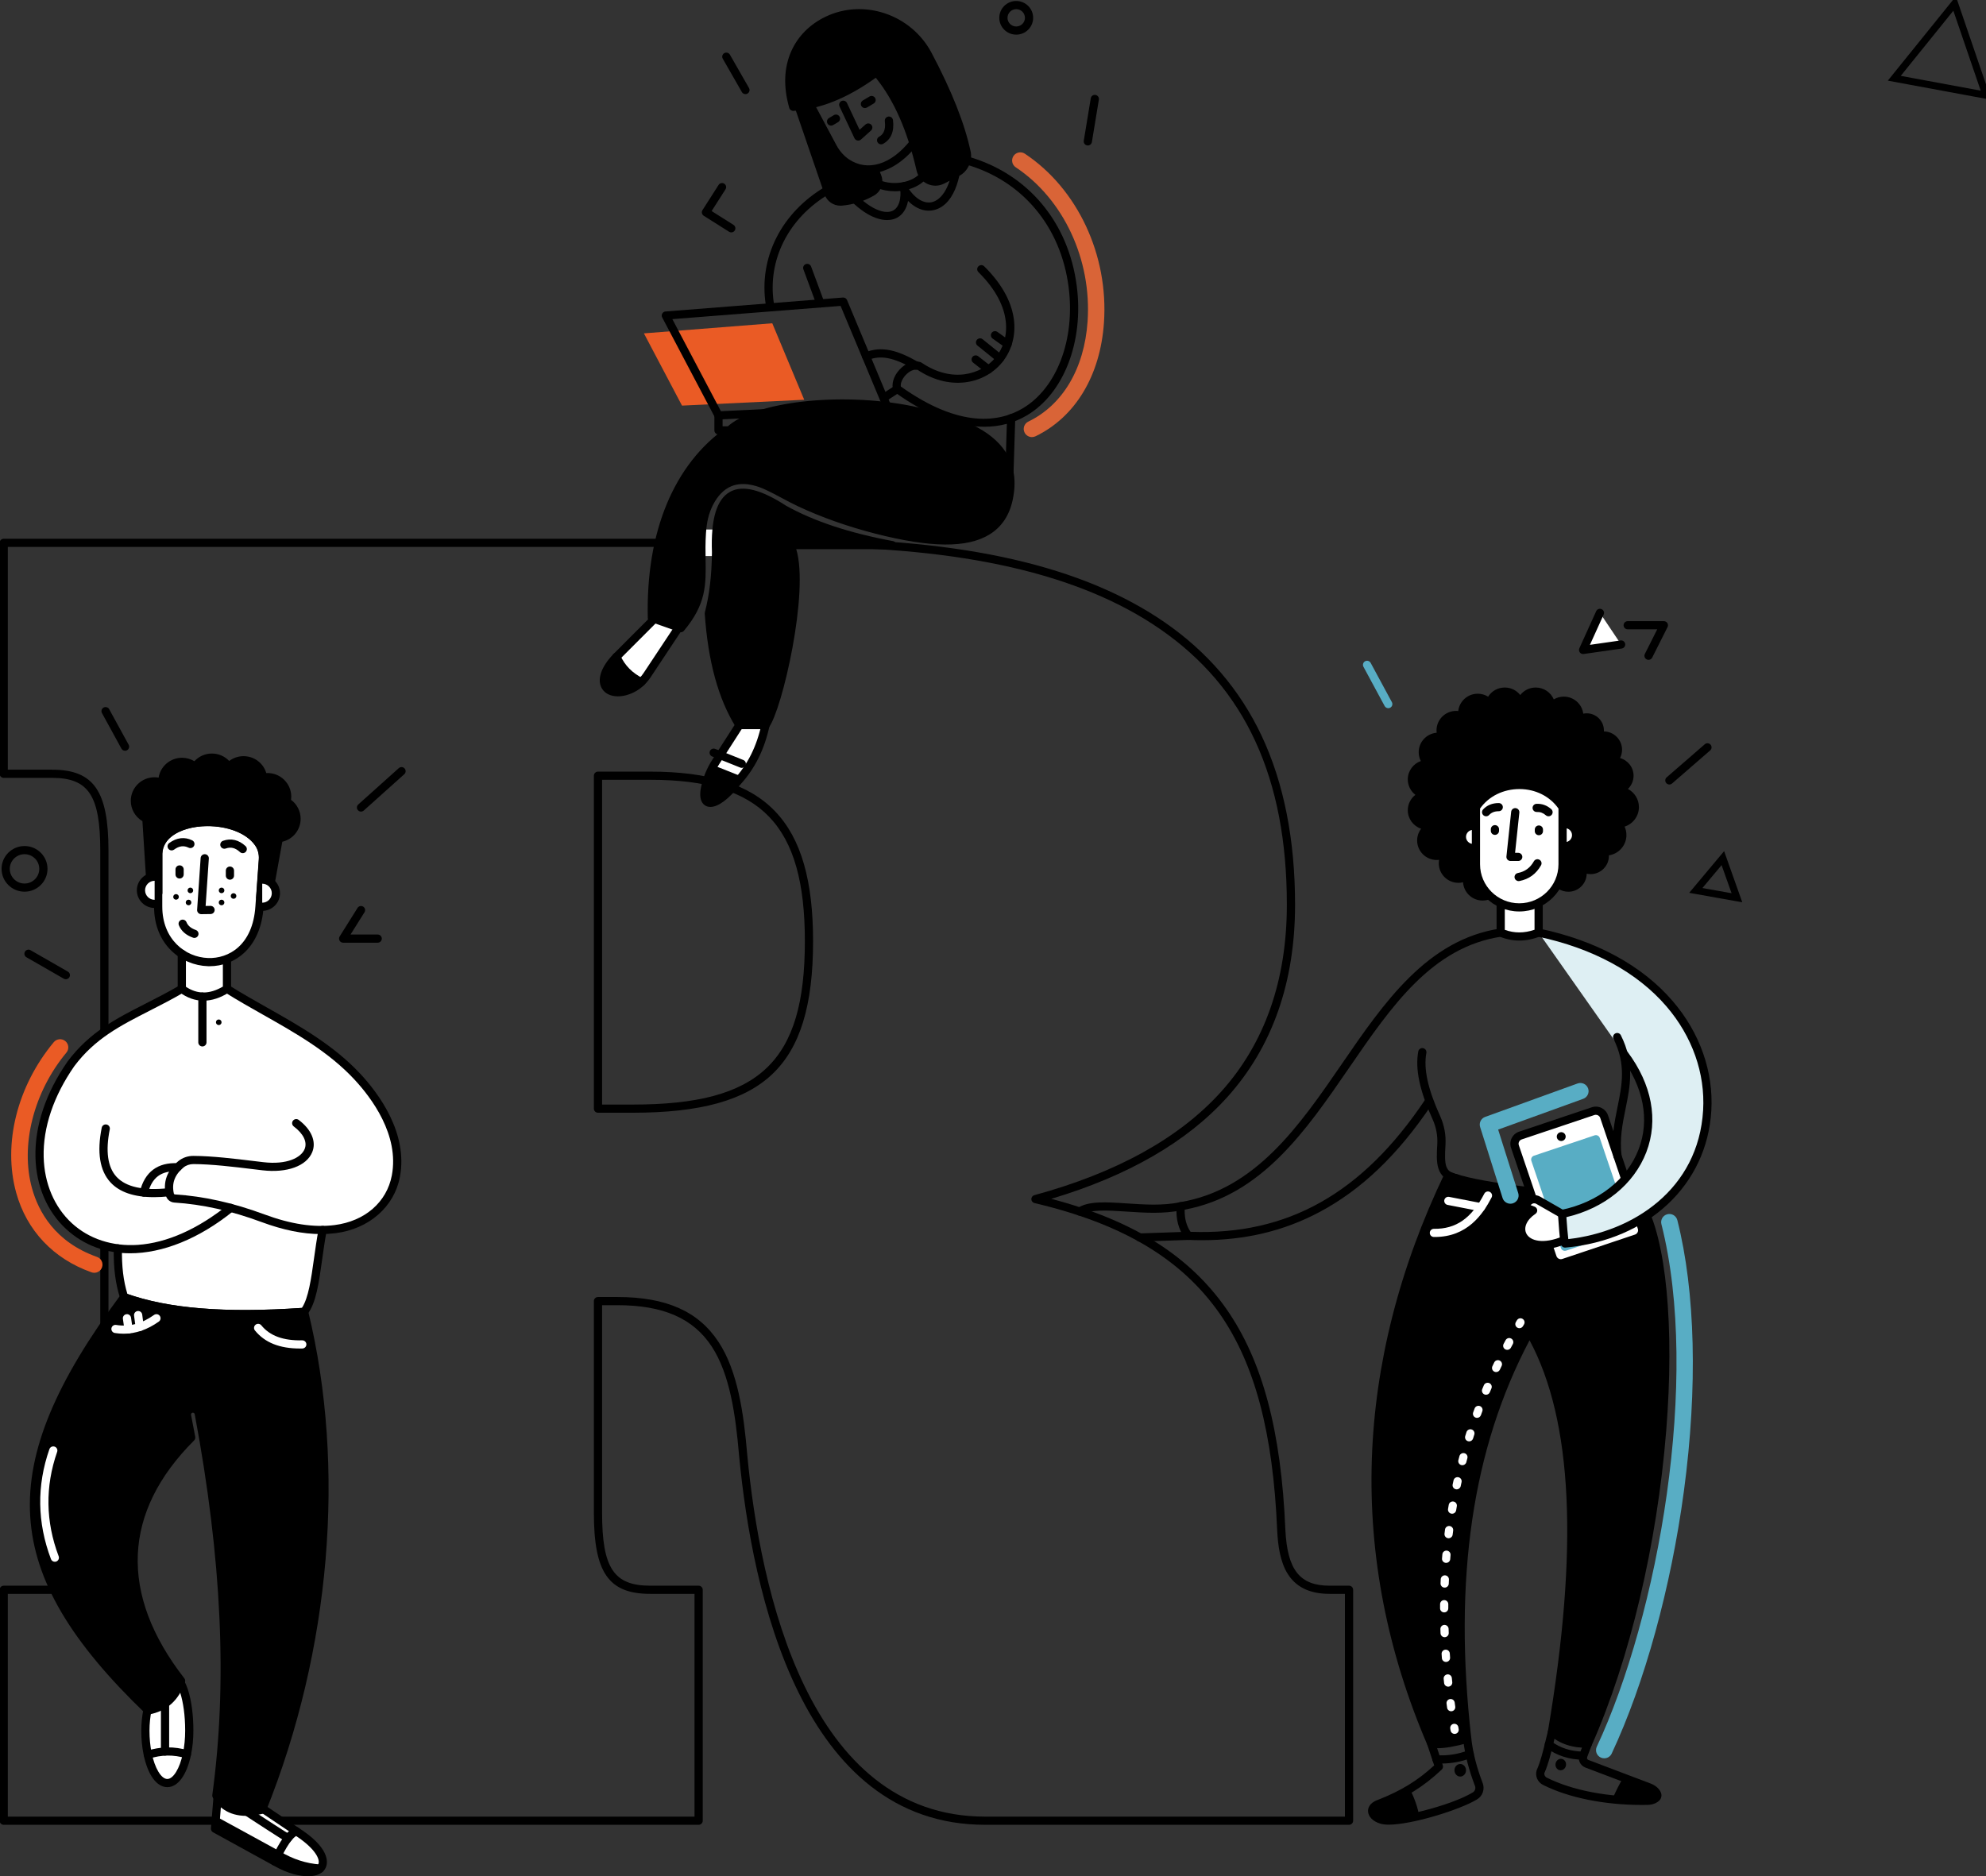 <?xml version="1.0" encoding="UTF-8"?>
<svg width="563px" height="532px" viewBox="0 0 563 532" version="1.1" xmlns="http://www.w3.org/2000/svg" xmlns:xlink="http://www.w3.org/1999/xlink">
    <rect x="0" y="0" width="563" height="532" fill="#333333" stroke="none"/>
    <!-- Generator: Sketch 63.1 (92452) - https://sketch.com -->
    <title>Illustration/welcome_on white</title>
    <desc>Created with Sketch.</desc>
    <g id="Illustration/welcome_on-white" stroke="none" stroke-width="1" fill="none" fill-rule="evenodd">
        <g id="Illustration/welcome" transform="translate(-9, 0)">
            <g id="Group-166">
                <g>
                    <path d="M179.682,313.19 L188.395,313.19 C224.404,313.19 237.166,301.07 237.166,266.873 C237.166,233.936 224.877,221.103 193.334,221.103 L179.682,221.103 L179.682,313.19 Z M188.395,315.505 L178.518,315.505 C177.875,315.505 177.353,314.987 177.353,314.348 L177.353,219.945 C177.353,219.306 177.875,218.787 178.518,218.787 L193.334,218.787 C226.121,218.787 239.495,232.719 239.495,266.873 C239.495,285.085 235.827,297.054 227.955,304.543 C220.092,312.022 207.522,315.505 188.395,315.505 L188.395,315.505 Z M178.518,367.757 L184.005,367.757 C197.855,367.757 206.97,371.803 212.69,380.49 C218.151,388.782 219.831,400.761 220.833,412.471 C224.483,450.789 238.1,515.09 288.265,515.09 L390.264,515.09 L390.264,451.925 L385.94,451.925 C373.626,451.925 371.508,442.817 371.06,433.909 C369.901,406.253 364.714,386.724 354.736,372.44 C343.912,356.947 327.24,346.996 302.265,341.121 C301.747,340.999 301.378,340.543 301.368,340.014 C301.359,339.485 301.711,339.017 302.225,338.877 C325.549,332.526 343.362,322.66 355.167,309.55 C367.532,295.82 373.802,277.973 373.802,256.505 C373.802,220.608 362.03,195.038 337.812,178.333 C315.123,162.684 281.864,155.076 236.135,155.076 L11.219,155.076 L11.219,218.241 L23.773,218.241 C35.571,218.241 39.753,224.257 39.753,241.227 L39.753,428.939 C39.753,445.91 35.571,451.925 23.773,451.925 L11.219,451.925 L11.219,515.09 L205.887,515.09 L205.887,451.925 L193.334,451.925 C181.535,451.925 177.353,445.91 177.353,428.939 L177.353,368.915 C177.353,368.275 177.875,367.757 178.518,367.757 L178.518,367.757 Z M391.428,517.405 L288.265,517.405 C236.256,517.405 222.24,451.79 218.514,412.678 C217.537,401.26 215.92,389.621 210.743,381.759 C205.492,373.786 196.996,370.073 184.005,370.073 L179.682,370.073 L179.682,428.939 C179.682,444.586 182.999,449.609 193.334,449.609 L207.052,449.609 C207.695,449.609 208.216,450.127 208.216,450.767 L208.216,516.248 C208.216,516.887 207.695,517.405 207.052,517.405 L10.055,517.405 C9.412,517.405 8.891,516.887 8.891,516.248 L8.891,450.767 C8.891,450.127 9.412,449.609 10.055,449.609 L23.773,449.609 C34.108,449.609 37.425,444.586 37.425,428.939 L37.425,241.227 C37.425,225.58 34.108,220.557 23.773,220.557 L10.055,220.557 C9.412,220.557 8.891,220.039 8.891,219.399 L8.891,153.918 C8.891,153.279 9.412,152.76 10.055,152.76 L236.135,152.76 C282.355,152.76 316.047,160.503 339.139,176.431 C351.294,184.815 360.559,195.664 366.676,208.677 C372.949,222.025 376.131,238.116 376.131,256.505 C376.131,278.561 369.662,296.927 356.902,311.095 C345.513,323.742 328.745,333.428 307.018,339.918 C330.267,346.048 346.104,356.026 356.648,371.119 C366.889,385.78 372.208,405.698 373.385,433.803 C373.958,445.175 377.478,449.609 385.94,449.609 L391.428,449.609 C392.072,449.609 392.593,450.127 392.593,450.767 L392.593,516.248 C392.593,516.887 392.072,517.405 391.428,517.405 L391.428,517.405 Z" id="Fill-5" fill="#000000"></path>
                    <polygon id="Fill-7" fill="#FFFFFF" points="206.41 157.663 213.976 157.663 213.976 150.14 206.41 150.14"></polygon>
                    <path d="M249.028,46.408 C247.334,45.277 246.001,43.687 245.043,41.896 L238.618,29.871 L235.503,30.389 L243.868,54.775 C244.401,56.33 245.941,57.293 247.587,57.149 C250.52,56.892 253.38,56.028 256.157,54.458 C257.681,53.596 258.35,51.758 257.728,50.129 L256.976,48.157 C254.163,48.609 251.434,48.012 249.028,46.408" id="Fill-9" fill="#000000"></path>
                    <path d="M237.048,31.306 L244.97,54.401 C245.326,55.438 246.357,56.092 247.485,55.996 C250.307,55.749 253.032,54.893 255.582,53.451 C256.616,52.866 257.061,51.642 256.64,50.54 L256.211,49.417 C253.438,49.651 250.75,48.95 248.38,47.369 C246.621,46.196 245.112,44.491 244.015,42.439 L237.983,31.15 L237.048,31.306 Z M247.259,58.321 C245.233,58.321 243.423,57.063 242.766,55.149 L234.401,30.763 C234.291,30.441 234.329,30.087 234.503,29.795 C234.679,29.503 234.974,29.303 235.311,29.246 L238.426,28.729 C238.92,28.646 239.411,28.888 239.646,29.327 L246.071,41.352 C246.989,43.069 248.235,44.485 249.677,45.446 C251.82,46.875 254.281,47.419 256.79,47.014 C257.34,46.927 257.868,47.233 258.064,47.747 L258.816,49.718 C259.648,51.895 258.771,54.311 256.732,55.464 C253.889,57.071 250.847,58.027 247.689,58.302 C247.545,58.315 247.401,58.321 247.259,58.321 L247.259,58.321 Z" id="Fill-10" fill="#000000"></path>
                    <polygon id="Fill-11" fill="#EA5B25" points="202.34 115.009 191.54 94.523 227.925 91.662 236.985 113.347"></polygon>
                    <path d="M218.61,205.591 L211.972,215.935 C210.533,218.178 209.466,220.647 208.909,223.25 C207.55,229.593 212.196,229.035 217.949,221.746 C222.173,217.147 224.691,211.676 226.009,205.591" id="Fill-12" fill="#FFFFFF"></path>
                    <path d="M210.394,228.8 C209.959,228.8 209.554,228.715 209.182,228.542 C208.105,228.04 206.985,226.674 207.77,223.009 C208.341,220.343 209.424,217.753 210.991,215.312 L217.628,204.968 C217.975,204.429 218.695,204.27 219.236,204.614 C219.778,204.958 219.938,205.674 219.591,206.213 L212.954,216.557 C211.538,218.764 210.56,221.097 210.047,223.491 C209.587,225.641 209.991,226.362 210.169,226.444 C210.765,226.722 213.316,225.74 217.033,221.032 C217.051,221.009 217.07,220.987 217.089,220.966 C220.963,216.747 223.508,211.639 224.871,205.347 C225.007,204.721 225.626,204.323 226.255,204.459 C226.883,204.594 227.283,205.209 227.147,205.835 C225.699,212.522 222.98,217.972 218.838,222.495 C215.601,226.588 212.611,228.8 210.394,228.8" id="Fill-13" fill="#000000"></path>
                    <path d="M219.284,217.724 C219.138,217.724 218.99,217.697 218.847,217.639 C216.059,216.513 211.461,214.673 210.984,214.528 C210.375,214.343 210.019,213.702 210.198,213.093 C210.377,212.485 211.005,212.131 211.619,212.3 C212.212,212.465 217.972,214.786 219.723,215.493 C220.318,215.734 220.605,216.409 220.364,217.001 C220.18,217.451 219.744,217.724 219.284,217.724" id="Fill-14" fill="#000000"></path>
                    <path d="M208.909,223.249 C207.55,229.592 212.196,229.034 217.949,221.746 C218.415,221.238 218.857,220.718 219.283,220.189 C219.236,220.171 211.896,217.206 211.308,217.041 C210.205,218.981 209.376,221.066 208.909,223.249" id="Fill-15" fill="#000000"></path>
                    <path d="M194.505,175.471 L183.746,186.245 C177.315,192.891 180.468,197.53 186.263,195.99 C188.817,195.312 190.986,193.629 192.441,191.434 L201.409,177.91" id="Fill-16" fill="#FFFFFF"></path>
                    <path d="M184.155,197.441 C182.132,197.441 180.49,196.661 179.629,195.21 C178.16,192.733 179.385,189.082 182.907,185.442 L193.679,174.656 C194.132,174.202 194.869,174.199 195.326,174.65 C195.782,175.1 195.784,175.833 195.331,176.287 L184.572,187.061 C181.339,190.402 180.967,192.907 181.635,194.033 C182.264,195.092 183.92,195.414 185.962,194.872 C188.158,194.288 190.113,192.841 191.469,190.796 L200.437,177.272 C200.791,176.739 201.512,176.591 202.05,176.943 C202.587,177.295 202.736,178.013 202.381,178.547 L193.413,192.071 C191.742,194.59 189.31,196.379 186.563,197.108 C185.721,197.333 184.912,197.441 184.155,197.441" id="Fill-17" fill="#000000"></path>
                    <path d="M190.795,194.561 C190.621,194.561 190.444,194.521 190.277,194.439 C186.779,192.705 184.224,190.109 182.685,186.722 C182.42,186.139 182.681,185.453 183.267,185.19 C183.853,184.927 184.542,185.185 184.807,185.768 C186.138,188.698 188.267,190.856 191.316,192.366 C191.891,192.651 192.125,193.347 191.839,193.919 C191.634,194.325 191.223,194.561 190.795,194.561" id="Fill-18" fill="#000000"></path>
                    <path d="M183.746,186.245 C177.315,192.891 180.468,197.53 186.263,195.99 C187.982,195.534 189.519,194.614 190.789,193.398 C187.525,191.779 185.178,189.395 183.746,186.245" id="Fill-19" fill="#000000"></path>
                    <path d="M297.083,2.594 C295.72,2.594 294.611,3.697 294.611,5.052 C294.611,6.407 295.72,7.51 297.083,7.51 C298.446,7.51 299.555,6.407 299.555,5.052 C299.555,3.697 298.446,2.594 297.083,2.594 M297.083,9.825 C294.436,9.825 292.283,7.684 292.283,5.052 C292.283,2.419 294.436,0.278 297.083,0.278 C299.73,0.278 301.883,2.419 301.883,5.052 C301.883,7.684 299.73,9.825 297.083,9.825" id="Fill-20" fill="#000000"></path>
                    <path d="M255.113,49.189 C252.765,49.189 250.477,48.509 248.38,47.11 C246.621,45.937 245.112,44.232 244.015,42.18 L237.589,30.155 C237.288,29.59 237.503,28.889 238.071,28.589 C238.638,28.289 239.344,28.504 239.646,29.069 L246.071,41.093 C246.989,42.81 248.236,44.226 249.677,45.187 C254.97,48.718 261.618,46.677 267.026,39.858 C267.425,39.356 268.158,39.269 268.662,39.665 C269.166,40.061 269.253,40.79 268.855,41.291 C264.76,46.454 259.818,49.189 255.113,49.189" id="Fill-21" fill="#000000"></path>
                    <path d="M257.468,20.467 C263.559,27.57 267.441,37.12 269.985,48.153 C270.613,50.875 273.638,52.293 276.135,51.014 L280.43,48.813 C282.324,47.844 283.48,45.361 283.04,43.288 C281.207,34.65 277.216,25.278 272.044,15.504 C266.607,5.233 253.963,0.72 243.475,5.815 C235.632,9.626 230.369,18.075 233.865,30.283 C241.918,29.74 249.765,26.161 257.468,20.467" id="Fill-22" fill="#000000"></path>
                    <path d="M257.468,19.309 C257.798,19.309 258.125,19.448 258.354,19.715 C264.124,26.445 268.3,35.662 271.12,47.894 C271.341,48.847 271.976,49.63 272.865,50.04 C273.743,50.446 274.74,50.425 275.602,49.984 L279.897,47.784 C281.318,47.056 282.236,45.106 281.901,43.527 C280.252,35.762 276.691,26.773 271.013,16.044 C265.832,6.254 253.706,2.131 243.986,6.855 C235.656,10.903 232.24,19.155 234.738,29.049 C241.843,28.355 249.063,25.236 256.774,19.538 C256.982,19.384 257.225,19.309 257.468,19.309 M274.177,52.648 C273.397,52.648 272.617,52.479 271.883,52.14 C270.338,51.426 269.232,50.067 268.851,48.411 C266.231,37.051 262.439,28.411 257.272,22.045 C249.179,27.851 241.538,30.926 233.944,31.438 C233.393,31.473 232.896,31.126 232.745,30.6 C231.021,24.58 231.227,19.138 233.356,14.425 C235.243,10.249 238.565,6.912 242.964,4.775 C253.805,-0.493 267.313,4.079 273.074,14.965 C278.854,25.886 282.486,35.071 284.18,43.049 C284.732,45.651 283.319,48.635 280.963,49.842 L276.668,52.042 C275.881,52.446 275.03,52.648 274.177,52.648" id="Fill-23" fill="#000000"></path>
                    <path d="M254.196,30.639 C253.799,30.639 253.413,30.438 253.195,30.074 C252.865,29.525 253.046,28.814 253.598,28.487 L255.482,27.369 C256.035,27.041 256.75,27.22 257.079,27.769 C257.409,28.319 257.228,29.029 256.676,29.357 L254.791,30.475 C254.605,30.586 254.399,30.639 254.196,30.639" id="Fill-24" fill="#000000"></path>
                    <path d="M244.601,35.619 C244.204,35.619 243.818,35.418 243.6,35.054 C243.27,34.505 243.451,33.795 244.003,33.467 L245.388,32.645 C245.941,32.317 246.656,32.497 246.984,33.046 C247.315,33.595 247.133,34.306 246.582,34.633 L245.196,35.455 C245.009,35.567 244.804,35.619 244.601,35.619" id="Fill-25" fill="#000000"></path>
                    <path d="M258.787,40.928 C258.379,40.928 257.983,40.714 257.769,40.335 C257.455,39.777 257.656,39.071 258.217,38.759 C259.088,38.275 260.203,37.29 259.839,34.339 C259.761,33.704 260.215,33.127 260.853,33.049 C261.48,32.975 262.072,33.422 262.15,34.057 C262.546,37.266 261.605,39.528 259.354,40.78 C259.174,40.88 258.979,40.928 258.787,40.928" id="Fill-26" fill="#000000"></path>
                    <path d="M252.286,39.863 C252.209,39.863 252.131,39.855 252.055,39.839 C251.693,39.767 251.388,39.527 251.231,39.196 L246.991,30.182 C246.718,29.604 246.97,28.914 247.552,28.643 C248.135,28.372 248.827,28.622 249.1,29.201 L252.675,36.799 L254.358,35.293 C254.836,34.865 255.573,34.903 256.002,35.379 C256.433,35.854 256.394,36.586 255.916,37.014 L253.065,39.565 C252.849,39.758 252.571,39.863 252.286,39.863" id="Fill-27" fill="#000000"></path>
                    <path d="M262.676,54.233 C260.89,54.233 259.081,53.898 257.419,53.195 C256.827,52.944 256.551,52.264 256.803,51.676 C257.055,51.087 257.738,50.813 258.331,51.064 C262.401,52.788 267.925,51.72 270.151,48.779 C270.537,48.268 271.266,48.165 271.782,48.55 C272.295,48.935 272.398,49.66 272.011,50.171 C270.043,52.771 266.411,54.233 262.676,54.233" id="Fill-28" fill="#000000"></path>
                    <path d="M260.474,62.391 C257.679,62.391 252.903,60.841 246.672,52.983 C246.274,52.48 246.361,51.753 246.865,51.357 C247.37,50.96 248.103,51.047 248.501,51.549 C254.614,59.259 259.552,60.825 261.925,59.824 C263.796,59.034 264.627,56.464 264.147,52.948 C264.06,52.315 264.507,51.731 265.143,51.646 C265.78,51.561 266.368,52.003 266.454,52.637 C267.084,57.249 265.731,60.733 262.835,61.956 C262.382,62.146 261.584,62.391 260.474,62.391" id="Fill-29" fill="#000000"></path>
                    <path d="M272.278,59.735 C269.409,59.735 266.535,57.807 264.315,54.296 C263.972,53.755 264.137,53.041 264.681,52.7 C265.226,52.36 265.945,52.523 266.286,53.064 C268.397,56.4 271.081,57.963 273.466,57.242 C276.382,56.362 279.68,51.594 279.379,41.057 C279.361,40.418 279.867,39.886 280.51,39.868 C281.151,39.855 281.689,40.352 281.707,40.992 C281.928,48.747 280.057,57.672 274.143,59.458 C273.526,59.644 272.902,59.735 272.278,59.735" id="Fill-30" fill="#000000"></path>
                    <path d="M288.024,121.001 C280.33,121.001 271.672,117.708 262.682,111.232 C262.501,111.101 262.361,110.922 262.28,110.715 C261.601,108.991 262.279,106.667 264.008,104.796 C265.743,102.918 267.999,102.099 269.893,102.657 C270.01,102.691 270.12,102.743 270.219,102.811 C278.915,108.719 287.202,106.202 291.224,101.364 C295.311,96.449 296.49,87.159 286.365,77.152 C285.909,76.702 285.907,75.969 286.36,75.515 C286.815,75.062 287.551,75.06 288.007,75.51 C299.243,86.616 297.73,97.173 293.019,102.84 C290.411,105.977 286.652,107.961 282.435,108.426 C277.95,108.923 273.335,107.682 269.078,104.839 C268.072,104.637 266.779,105.219 265.722,106.363 C264.754,107.411 264.223,108.708 264.371,109.588 C281.229,121.604 292.439,119.614 298.886,115.806 C308.612,110.062 313.856,96.232 311.936,81.393 C309.711,64.2 298.824,51.203 282.812,46.624 C282.194,46.448 281.837,45.806 282.015,45.191 C282.192,44.577 282.837,44.222 283.455,44.399 C300.388,49.241 311.898,62.959 314.245,81.097 C316.283,96.839 310.588,111.588 300.075,117.797 C296.447,119.94 292.39,121.001 288.024,121.001" id="Fill-31" fill="#000000"></path>
                    <path d="M227.233,87.4 C226.668,87.4 226.172,86.99 226.084,86.418 C224.027,73.098 230.503,60.265 242.983,52.927 C243.537,52.601 244.25,52.784 244.578,53.334 C244.905,53.885 244.722,54.595 244.168,54.92 C232.524,61.766 226.476,73.701 228.385,86.066 C228.483,86.699 228.047,87.29 227.412,87.387 C227.352,87.396 227.292,87.4 227.233,87.4" id="Fill-32" fill="#000000"></path>
                    <path d="M199.603,90.488 L213.368,116.595 L258.859,114.414 L247.294,86.738 L199.603,90.488 Z M212.682,118.945 C212.25,118.945 211.853,118.707 211.651,118.325 L196.722,90.01 C196.54,89.665 196.545,89.253 196.734,88.912 C196.923,88.572 197.271,88.348 197.661,88.317 L247.953,84.363 C248.457,84.324 248.927,84.61 249.121,85.073 L261.644,115.047 C261.79,115.395 261.755,115.792 261.553,116.11 C261.35,116.429 261.004,116.629 260.625,116.647 L212.738,118.944 C212.719,118.944 212.7,118.945 212.682,118.945 L212.682,118.945 Z" id="Fill-33" fill="#000000"></path>
                    <path d="M241.569,87.185 C241.095,87.185 240.65,86.895 240.477,86.427 L236.749,76.369 C236.526,75.769 236.835,75.104 237.438,74.883 C238.042,74.663 238.711,74.968 238.933,75.569 L242.661,85.626 C242.884,86.226 242.575,86.892 241.971,87.113 C241.838,87.161 241.703,87.185 241.569,87.185" id="Fill-34" fill="#000000"></path>
                    <path d="M268.712,104.8 C268.517,104.8 268.317,104.751 268.136,104.647 C262.268,101.313 258.584,100.606 254.994,102.124 C254.401,102.374 253.719,102.099 253.467,101.51 C253.216,100.922 253.492,100.242 254.083,99.992 C259.107,97.87 263.795,99.514 269.291,102.637 C269.849,102.954 270.043,103.662 269.724,104.217 C269.509,104.591 269.116,104.8 268.712,104.8" id="Fill-35" fill="#000000"></path>
                    <path d="M259.401,114.008 C259.302,114.008 259.219,113.982 259.115,113.95 L259.463,112.845 L258.848,111.862 C258.992,111.771 261.244,110.296 262.724,109.327 C263.26,108.975 263.982,109.123 264.337,109.656 C264.69,110.191 264.542,110.909 264.005,111.261 C260.495,113.561 259.812,114.008 259.401,114.008" id="Fill-36" fill="#000000"></path>
                    <path d="M292.477,102.81 C292.22,102.81 291.959,102.726 291.744,102.551 L286.1,97.991 C285.601,97.588 285.524,96.859 285.93,96.362 C286.336,95.866 287.069,95.791 287.567,96.194 L293.212,100.754 C293.711,101.157 293.787,101.886 293.382,102.382 C293.152,102.664 292.816,102.81 292.477,102.81" id="Fill-37" fill="#000000"></path>
                    <path d="M294.629,98.75 C294.395,98.75 294.156,98.68 293.952,98.533 L290.389,95.99 C289.866,95.617 289.747,94.894 290.122,94.374 C290.496,93.855 291.223,93.736 291.746,94.109 L295.309,96.652 C295.831,97.025 295.951,97.748 295.576,98.268 C295.349,98.583 294.992,98.75 294.629,98.75" id="Fill-38" fill="#000000"></path>
                    <path d="M289.207,105.907 C288.955,105.907 288.702,105.826 288.488,105.659 L284.869,102.831 C284.364,102.436 284.276,101.708 284.673,101.205 C285.071,100.702 285.801,100.616 286.308,101.011 L289.927,103.839 C290.432,104.234 290.52,104.962 290.123,105.465 C289.893,105.756 289.552,105.907 289.207,105.907" id="Fill-39" fill="#000000"></path>
                    <path d="M226.464,137.784 C226.289,137.703 226.113,137.624 225.936,137.545 C222.564,136.05 218.49,135.354 215.092,137.168 C212.769,138.408 211.075,140.599 209.945,142.924 C208.649,145.584 208.159,148.228 207.972,151.068 C207.221,162.538 210.082,168.45 201.983,178.112 L193.804,175.223 C193.234,150.703 201.35,132.028 215.843,121.995 C222.649,115.431 246.352,112.12 267.042,116.22 C285.039,119.787 298.298,126.098 294.919,141.61 C291.805,155.901 275.13,154.728 257.362,150.169 C249.938,148.263 242.655,145.758 235.716,142.506 C232.585,141.038 229.607,139.229 226.464,137.784" id="Fill-40" fill="#000000"></path>
                    <path d="M194.952,174.401 L201.599,176.748 C206.871,170.169 206.797,165.38 206.695,158.828 C206.659,156.528 206.619,153.922 206.811,150.993 C207.035,147.564 207.679,144.919 208.897,142.419 C209.873,140.412 211.645,137.694 214.542,136.147 C217.79,134.414 222.006,134.535 226.411,136.488 C226.592,136.568 226.773,136.65 226.953,136.733 L226.953,136.733 C228.608,137.494 230.23,138.36 231.798,139.198 C233.238,139.967 234.727,140.762 236.213,141.459 C242.739,144.518 249.953,147.071 257.653,149.047 C272.797,152.934 282.526,153.103 288.273,149.581 C291.161,147.811 292.962,145.123 293.781,141.364 C294.821,136.59 294.261,132.653 292.069,129.329 C288.464,123.861 280.439,120.056 266.815,117.356 C245.692,113.17 222.911,116.791 216.654,122.826 C216.609,122.869 216.56,122.909 216.509,122.945 C202.23,132.83 194.59,151.083 194.952,174.401 M201.982,179.27 C201.852,179.27 201.72,179.248 201.593,179.203 L193.413,176.315 C192.959,176.154 192.65,175.73 192.639,175.25 C192.072,150.791 200.048,131.564 215.103,121.097 C222.711,113.885 247.034,111.075 267.27,115.085 C281.547,117.914 290.046,122.037 294.017,128.059 C296.533,131.876 297.22,136.517 296.057,141.855 C295.11,146.2 292.903,149.463 289.495,151.552 C283.173,155.428 272.871,155.344 257.071,151.29 C249.23,149.277 241.878,146.674 235.22,143.553 C233.679,142.831 232.162,142.021 230.696,141.238 C229.158,140.416 227.568,139.566 225.976,138.835 C225.805,138.757 225.634,138.679 225.462,138.603 C223.301,137.644 219.149,136.316 215.643,138.188 C213.296,139.44 211.819,141.729 210.993,143.428 C209.911,145.648 209.338,148.026 209.134,151.144 C208.948,153.98 208.987,156.426 209.023,158.793 C209.132,165.775 209.217,171.29 202.877,178.853 C202.651,179.123 202.321,179.27 201.982,179.27" id="Fill-41" fill="#000000"></path>
                    <path d="M226.009,205.591 C229.806,200.556 237.985,164.442 233.019,154.567 L261.936,154.567 C250.498,152.427 240.044,149.284 231.267,144.401 C219.433,136.703 211.273,136.997 211.989,156.6 C211.935,162.733 211.337,168.557 209.945,173.93 C210.809,186.307 213.377,197.149 218.61,205.591 L226.009,205.591 Z" id="Fill-42" fill="#000000"></path>
                    <path d="M219.266,204.433 L225.381,204.433 C227.018,201.637 229.749,192.622 231.653,181.696 C233.863,169.022 233.984,159.074 231.978,155.085 C231.798,154.726 231.817,154.299 232.029,153.958 C232.242,153.617 232.616,153.409 233.019,153.409 L251.403,153.409 C243.363,151.299 236.531,148.656 230.698,145.411 C230.675,145.398 230.652,145.384 230.63,145.37 C224.335,141.275 219.773,139.968 217.07,141.485 C214.165,143.117 212.847,148.187 213.153,156.558 C213.095,163.201 212.43,168.905 211.119,174.036 C212.033,186.851 214.7,196.806 219.266,204.433 M226.009,206.748 L218.61,206.748 C218.206,206.748 217.831,206.54 217.619,206.198 C212.623,198.139 209.733,187.61 208.783,174.011 C208.774,173.886 208.786,173.762 208.817,173.642 C210.111,168.647 210.768,163.07 210.825,156.59 C210.481,147.207 212.149,141.589 215.926,139.469 C219.491,137.467 224.707,138.756 231.87,143.41 C239.823,147.828 249.729,151.105 262.152,153.429 C262.743,153.54 263.151,154.079 263.095,154.674 C263.04,155.269 262.537,155.724 261.936,155.724 L234.721,155.724 C238.451,167.836 230.731,201.259 226.941,206.285 C226.721,206.577 226.376,206.748 226.009,206.748" id="Fill-43" fill="#000000"></path>
                    <path d="M215.844,123.191 L212.682,123.191 C212.039,123.191 211.518,122.672 211.518,122.033 L211.518,117.787 C211.518,117.148 212.039,116.629 212.682,116.629 C213.325,116.629 213.846,117.148 213.846,117.787 L213.846,120.876 L215.844,120.876 C216.486,120.876 217.008,121.394 217.008,122.033 C217.008,122.672 216.486,123.191 215.844,123.191" id="Fill-44" fill="#000000"></path>
                    <path d="M295.083,137.586 C295.071,137.586 295.058,137.586 295.046,137.585 C294.403,137.565 293.899,137.031 293.919,136.391 L294.479,118.552 C294.498,117.925 295.015,117.43 295.642,117.43 C295.653,117.43 295.666,117.43 295.678,117.431 C296.321,117.451 296.826,117.985 296.806,118.624 L296.246,136.464 C296.226,137.091 295.709,137.586 295.083,137.586" id="Fill-45" fill="#000000"></path>
                    <path d="M220.322,26.688 C219.917,26.688 219.524,26.478 219.309,26.103 L213.894,16.646 C213.575,16.09 213.771,15.383 214.329,15.067 C214.889,14.75 215.599,14.944 215.917,15.5 L221.332,24.957 C221.651,25.513 221.456,26.219 220.897,26.536 C220.715,26.639 220.517,26.688 220.322,26.688" id="Fill-46" fill="#000000"></path>
                    <path d="M317.383,41.248 C317.321,41.248 317.257,41.243 317.193,41.233 C316.559,41.13 316.129,40.535 316.232,39.903 L318.214,27.87 C318.317,27.239 318.916,26.808 319.551,26.914 C320.185,27.018 320.616,27.613 320.512,28.244 L318.531,40.278 C318.437,40.845 317.943,41.248 317.383,41.248" id="Fill-47" fill="#000000"></path>
                    <path d="M216.305,65.893 C216.092,65.893 215.876,65.834 215.682,65.712 L208.503,61.175 C207.96,60.832 207.8,60.117 208.144,59.577 L212.706,52.437 C213.051,51.898 213.77,51.738 214.313,52.081 C214.856,52.424 215.017,53.14 214.671,53.679 L210.734,59.841 L216.931,63.758 C217.474,64.1 217.634,64.816 217.289,65.355 C217.068,65.703 216.691,65.893 216.305,65.893" id="Fill-49" fill="#000000"></path>
                    <path d="M299.443,122.632 C298.881,121.482 299.363,120.096 300.519,119.537 C310.27,114.824 316.39,104.486 317.31,91.173 C318.522,73.641 310.531,56.473 296.952,47.436 C295.883,46.725 295.597,45.287 296.312,44.224 C297.027,43.16 298.472,42.876 299.542,43.587 C314.482,53.53 323.281,72.333 321.956,91.491 C320.918,106.504 313.847,118.244 302.556,123.703 C302.228,123.861 301.881,123.936 301.539,123.936 C300.676,123.936 299.846,123.456 299.443,122.632 Z" id="Fill-50" fill="#D96437"></path>
                    <path d="M100.568,348.744 C98.788,358.073 98.551,367.816 95.316,371.964 C75.994,373.3 58.217,372.814 44.286,367.788 C42.895,363.57 42.422,358.91 42.52,353.973 L42.548,353.971 C21.984,351.393 11.738,326.77 29.24,301.608 C37.461,290.647 47.915,287.78 60.646,280.384 L60.646,270.422 L60.651,270.422 C56.772,267.863 53.945,263.305 53.945,257.056 L53.945,241.991 C54.398,231.369 75.993,230.065 82.34,239.009 C83.316,240.384 83.742,242.073 83.621,243.752 L82.668,257.056 C82.108,265.505 77.931,270.345 72.928,272.074 L73.453,272.145 L74.035,280.384 C86.634,288.296 100.034,294.168 110.341,305.199 C117.297,312.644 123.326,322.917 121.33,333.483 C119.708,342.064 112.537,347.443 104.083,348.506 L100.568,348.744 Z" id="Fill-51" fill="#FFFFFF"></path>
                    <path d="M78.39,373.751 C64.082,373.751 52.863,372.152 43.784,368.876 C43.447,368.755 43.186,368.487 43.074,368.149 C41.738,364.096 41.141,359.452 41.251,353.95 C41.264,353.311 41.799,352.786 42.438,352.816 C43.081,352.828 43.592,353.357 43.579,353.996 C43.48,358.988 43.983,363.214 45.116,366.891 C57.024,371.058 72.778,372.316 94.584,370.846 C96.45,368.033 97.21,362.598 98.011,356.861 C98.391,354.143 98.784,351.331 99.318,348.528 C99.438,347.9 100.048,347.489 100.679,347.606 C101.311,347.726 101.726,348.332 101.606,348.96 C101.082,351.707 100.693,354.489 100.317,357.18 C99.393,363.799 98.594,369.515 96.131,372.673 C95.928,372.934 95.623,373.096 95.292,373.119 C89.218,373.539 83.599,373.751 78.39,373.751" id="Fill-52" fill="#000000"></path>
                    <path d="M62.656,490.704 C62.656,493.117 62.416,495.395 61.989,497.409 C60.963,502.251 58.861,505.571 56.434,505.571 C53.966,505.571 51.834,502.137 50.828,497.161 C50.433,495.208 50.212,493.018 50.212,490.704 C50.212,482.493 53.758,474.718 57.194,474.718 C60.631,474.718 62.656,482.493 62.656,490.704" id="Fill-53" fill="#FFFFFF"></path>
                    <path d="M57.194,475.876 C54.896,475.876 51.376,482.519 51.376,490.704 C51.376,492.891 51.576,494.987 51.969,496.933 C52.86,501.337 54.696,504.413 56.434,504.413 C58.13,504.413 59.947,501.435 60.849,497.171 C61.276,495.159 61.492,492.984 61.492,490.704 C61.492,481.966 59.227,475.876 57.194,475.876 M56.434,506.729 C53.39,506.729 50.868,503.237 49.686,497.389 C49.263,495.293 49.048,493.044 49.048,490.704 C49.048,482.612 52.532,473.56 57.194,473.56 C61.772,473.56 63.821,482.171 63.821,490.704 C63.821,493.144 63.587,495.48 63.128,497.648 C61.923,503.334 59.421,506.729 56.434,506.729" id="Fill-54" fill="#000000"></path>
                    <path d="M50.912,498.716 C50.424,498.716 49.968,498.408 49.807,497.922 C49.605,497.314 49.936,496.66 50.547,496.459 C54.454,495.176 58.418,495.123 62.327,496.301 C62.942,496.486 63.289,497.133 63.103,497.745 C62.917,498.357 62.267,498.702 61.651,498.517 C58.21,497.48 54.72,497.527 51.278,498.657 C51.156,498.697 51.033,498.716 50.912,498.716" id="Fill-55" fill="#000000"></path>
                    <path d="M55.787,497.768 C55.144,497.768 54.622,497.249 54.622,496.61 L54.622,481.493 C54.622,480.854 55.144,480.335 55.787,480.335 C56.429,480.335 56.951,480.854 56.951,481.493 L56.951,496.61 C56.951,497.249 56.429,497.768 55.787,497.768" id="Fill-56" fill="#000000"></path>
                    <path d="M66.043,259.205 C65.723,259.205 65.418,259.074 65.198,258.844 C64.974,258.609 64.859,258.292 64.881,257.969 L65.877,243.275 C65.921,242.637 66.479,242.16 67.117,242.198 C67.759,242.241 68.244,242.793 68.201,243.431 L67.29,256.872 L68.672,256.853 L68.688,256.853 C69.324,256.853 69.843,257.361 69.852,257.995 C69.861,258.634 69.347,259.159 68.704,259.169 L66.059,259.205 L66.043,259.205 Z" id="Fill-57" fill="#000000"></path>
                    <path d="M57.659,241.126 C57.303,241.126 56.951,240.964 56.723,240.657 C56.34,240.144 56.448,239.419 56.965,239.038 C59.076,237.484 61.33,237.218 63.484,238.268 C64.062,238.55 64.3,239.244 64.016,239.818 C63.734,240.392 63.036,240.629 62.458,240.347 C61.08,239.676 59.775,239.85 58.351,240.899 C58.143,241.052 57.9,241.126 57.659,241.126" id="Fill-58" fill="#000000"></path>
                    <path d="M77.812,241.904 C77.528,241.904 77.242,241.801 77.018,241.593 C75.722,240.392 74.446,240.072 72.999,240.584 C72.393,240.8 71.728,240.486 71.511,239.884 C71.295,239.281 71.611,238.619 72.216,238.404 C74.476,237.601 76.685,238.118 78.606,239.899 C79.076,240.335 79.102,241.068 78.663,241.536 C78.434,241.78 78.124,241.904 77.812,241.904" id="Fill-59" fill="#000000"></path>
                    <path d="M59.912,249.098 C59.27,249.098 58.748,248.579 58.748,247.94 L58.748,246.52 C58.748,245.88 59.27,245.362 59.912,245.362 C60.555,245.362 61.077,245.88 61.077,246.52 L61.077,247.94 C61.077,248.579 60.555,249.098 59.912,249.098" id="Fill-60" fill="#000000"></path>
                    <path d="M74.181,249.431 C73.539,249.431 73.017,248.913 73.017,248.273 L73.017,246.853 C73.017,246.214 73.539,245.695 74.181,245.695 C74.824,245.695 75.346,246.214 75.346,246.853 L75.346,248.273 C75.346,248.913 74.824,249.431 74.181,249.431" id="Fill-61" fill="#000000"></path>
                    <path d="M88.031,237.656 C90.854,237.39 93.061,235.028 93.061,232.152 C93.061,230.075 91.908,228.269 90.206,227.323 C90.331,226.862 90.405,226.379 90.405,225.878 C90.405,222.824 87.914,220.348 84.842,220.348 C84.402,220.348 83.976,220.404 83.565,220.5 C83.268,217.723 80.907,215.56 78.035,215.56 C76.35,215.56 74.842,216.308 73.822,217.486 C72.847,215.888 71.087,214.816 69.07,214.816 C67.066,214.816 65.316,215.873 64.336,217.454 C63.349,216.562 62.041,216.013 60.602,216.013 C57.53,216.013 55.04,218.49 55.04,221.544 C55.04,221.707 55.051,221.868 55.065,222.027 C54.372,221.72 53.607,221.544 52.799,221.544 C49.727,221.544 47.237,224.021 47.237,227.075 C47.237,229.312 48.575,231.234 50.496,232.105 L51.516,248.258 L51.516,253.403 L53.878,253.157 L53.878,241.976 C54.331,231.353 75.926,230.049 82.273,238.994 C83.249,240.37 83.675,242.058 83.554,243.737 L82.783,254.502 L84.697,254.874 L85.838,249.777 L88.031,237.656" id="Fill-62" fill="#000000"></path>
                    <path d="M67.908,231.913 C73.837,231.913 80.105,233.93 83.224,238.327 C84.328,239.883 84.858,241.833 84.716,243.819 L84.121,252.121 L84.702,249.525 L86.885,237.451 C86.978,236.941 87.401,236.553 87.921,236.504 C90.187,236.289 91.897,234.419 91.897,232.152 C91.897,230.571 91.031,229.107 89.638,228.333 C89.172,228.074 88.943,227.533 89.082,227.02 C89.187,226.635 89.24,226.25 89.24,225.878 C89.24,223.467 87.267,221.505 84.843,221.505 C84.517,221.505 84.176,221.546 83.832,221.627 C83.506,221.703 83.164,221.637 82.891,221.444 C82.618,221.252 82.442,220.952 82.407,220.622 C82.17,218.396 80.29,216.717 78.035,216.717 C76.757,216.717 75.544,217.272 74.705,218.241 C74.461,218.522 74.101,218.667 73.726,218.639 C73.355,218.609 73.021,218.403 72.827,218.086 C72.02,216.763 70.615,215.974 69.07,215.974 C67.536,215.974 66.137,216.754 65.327,218.061 C65.145,218.354 64.842,218.552 64.499,218.6 C64.158,218.647 63.809,218.542 63.553,218.31 C62.74,217.576 61.692,217.171 60.602,217.171 C58.177,217.171 56.204,219.133 56.204,221.544 C56.204,221.674 56.214,221.8 56.225,221.927 C56.26,222.336 56.076,222.732 55.74,222.97 C55.405,223.208 54.966,223.251 54.59,223.084 C54.019,222.831 53.416,222.702 52.799,222.702 C50.374,222.702 48.401,224.664 48.401,227.075 C48.401,228.781 49.413,230.342 50.979,231.052 C51.37,231.229 51.631,231.606 51.657,232.033 L52.677,248.186 C52.679,248.21 52.68,248.234 52.68,248.258 L52.68,252.117 L52.714,252.114 L52.714,241.976 C52.896,237.683 56.057,234.355 61.387,232.796 C63.376,232.215 65.617,231.913 67.908,231.913 M84.698,256.032 C84.624,256.032 84.549,256.025 84.473,256.01 L82.559,255.638 C81.982,255.525 81.58,255.003 81.622,254.419 L82.392,243.655 C82.497,242.2 82.117,240.782 81.322,239.661 C77.707,234.568 68.436,233.148 62.044,235.018 C59.509,235.759 55.228,237.656 55.041,242.025 L55.042,253.157 C55.042,253.75 54.592,254.247 53.999,254.309 L51.637,254.555 C51.306,254.589 50.981,254.483 50.736,254.263 C50.491,254.044 50.351,253.731 50.351,253.403 L50.351,248.294 L49.375,232.827 C47.348,231.632 46.073,229.445 46.073,227.075 C46.073,223.387 49.09,220.386 52.799,220.386 C53.191,220.386 53.578,220.42 53.96,220.487 C54.471,217.3 57.255,214.855 60.602,214.855 C61.847,214.855 63.056,215.199 64.105,215.84 C65.367,214.456 67.149,213.658 69.07,213.658 C70.96,213.658 72.712,214.428 73.968,215.767 C75.129,214.888 76.554,214.402 78.035,214.402 C81.073,214.402 83.666,216.395 84.489,219.199 C88.357,218.986 91.569,222.074 91.569,225.878 C91.569,226.177 91.547,226.479 91.504,226.782 C93.201,228.034 94.226,230.022 94.226,232.152 C94.226,235.316 92.048,237.976 89.032,238.666 L86.984,249.982 L85.834,255.126 C85.712,255.664 85.233,256.032 84.698,256.032" id="Fill-63" fill="#000000"></path>
                    <path d="M67.856,234.244 C65.805,234.244 63.794,234.51 62.006,235.033 C59.471,235.774 55.19,237.671 55.003,242.04 L55.004,257.057 C55.004,266.351 61.544,271.428 68.005,271.64 C73.737,271.839 80.663,268.1 81.401,256.98 C81.401,256.978 81.402,256.976 81.402,256.975 L82.354,243.67 C82.459,242.215 82.079,240.797 81.283,239.677 C78.68,236.007 73.14,234.244 67.856,234.244 M68.416,273.962 C68.253,273.962 68.09,273.96 67.929,273.955 C60.349,273.706 52.675,267.822 52.675,257.057 L52.675,241.991 C52.858,237.698 56.019,234.37 61.349,232.811 C68.483,230.724 78.86,232.245 83.186,238.342 C84.29,239.898 84.819,241.848 84.677,243.834 L83.724,257.135 C82.949,268.82 75.559,273.962 68.416,273.962" id="Fill-64" fill="#000000"></path>
                    <path d="M52.836,256.291 C50.696,256.291 48.961,254.566 48.961,252.437 C48.961,250.309 50.696,248.583 52.836,248.583" id="Fill-65" fill="#FFFFFF"></path>
                    <path d="M52.836,257.449 C50.057,257.449 47.796,255.201 47.796,252.437 C47.796,249.674 50.057,247.425 52.836,247.425 C53.479,247.425 54.001,247.944 54.001,248.583 C54.001,249.223 53.479,249.741 52.836,249.741 C51.341,249.741 50.125,250.95 50.125,252.437 C50.125,253.924 51.341,255.133 52.836,255.133 C53.479,255.133 54.001,255.652 54.001,256.291 C54.001,256.93 53.479,257.449 52.836,257.449" id="Fill-66" fill="#000000"></path>
                    <path d="M83.336,257.112 C85.477,257.112 87.211,255.387 87.211,253.258 C87.211,251.13 85.477,249.404 83.336,249.404" id="Fill-67" fill="#FFFFFF"></path>
                    <path d="M83.336,258.27 C82.693,258.27 82.172,257.751 82.172,257.112 C82.172,256.473 82.693,255.954 83.336,255.954 C84.831,255.954 86.047,254.745 86.047,253.258 C86.047,251.771 84.831,250.562 83.336,250.562 C82.693,250.562 82.172,250.044 82.172,249.404 C82.172,248.765 82.693,248.246 83.336,248.246 C86.115,248.246 88.376,250.495 88.376,253.258 C88.376,256.021 86.115,258.27 83.336,258.27" id="Fill-68" fill="#000000"></path>
                    <path d="M66.687,283.74 C64.313,283.74 62.028,282.931 59.845,281.312 C59.55,281.093 59.376,280.749 59.376,280.384 L59.376,270.422 C59.376,269.782 59.898,269.264 60.54,269.264 C61.184,269.264 61.705,269.782 61.705,270.422 L61.705,279.787 C64.953,281.97 68.392,281.953 72.183,279.736 L72.183,272.145 C72.183,271.505 72.705,270.987 73.347,270.987 C73.991,270.987 74.512,271.505 74.512,272.145 L74.512,280.384 C74.512,280.779 74.309,281.148 73.974,281.36 C71.471,282.947 69.036,283.74 66.687,283.74" id="Fill-69" fill="#000000"></path>
                    <path d="M64.114,265.94 C63.985,265.94 63.854,265.918 63.726,265.873 C61.723,265.168 60.37,263.981 59.705,262.343 C59.465,261.75 59.754,261.075 60.35,260.836 C60.946,260.598 61.625,260.884 61.865,261.477 C62.274,262.486 63.137,263.21 64.502,263.69 C65.108,263.903 65.426,264.565 65.212,265.168 C65.042,265.643 64.594,265.94 64.114,265.94" id="Fill-70" fill="#000000"></path>
                    <path d="M72.608,252.466 C72.608,252.903 72.251,253.258 71.811,253.258 C71.371,253.258 71.014,252.903 71.014,252.466 C71.014,252.028 71.371,251.673 71.811,251.673 C72.251,251.673 72.608,252.028 72.608,252.466" id="Fill-71" fill="#000000"></path>
                    <path d="M76.007,254.05 C76.007,254.488 75.65,254.843 75.21,254.843 C74.77,254.843 74.413,254.488 74.413,254.05 C74.413,253.613 74.77,253.258 75.21,253.258 C75.65,253.258 76.007,253.613 76.007,254.05" id="Fill-72" fill="#000000"></path>
                    <path d="M72.608,255.891 C72.608,256.328 72.251,256.683 71.811,256.683 C71.371,256.683 71.014,256.328 71.014,255.891 C71.014,255.453 71.371,255.098 71.811,255.098 C72.251,255.098 72.608,255.453 72.608,255.891" id="Fill-73" fill="#000000"></path>
                    <path d="M63.246,255.891 C63.246,256.328 62.89,256.683 62.449,256.683 C62.009,256.683 61.652,256.328 61.652,255.891 C61.652,255.453 62.009,255.098 62.449,255.098 C62.89,255.098 63.246,255.453 63.246,255.891" id="Fill-74" fill="#000000"></path>
                    <path d="M63.768,252.466 C63.768,252.903 63.411,253.258 62.971,253.258 C62.531,253.258 62.174,252.903 62.174,252.466 C62.174,252.028 62.531,251.673 62.971,251.673 C63.411,251.673 63.768,252.028 63.768,252.466" id="Fill-75" fill="#000000"></path>
                    <path d="M59.702,254.306 C59.702,254.743 59.345,255.098 58.905,255.098 C58.465,255.098 58.108,254.743 58.108,254.306 C58.108,253.868 58.465,253.513 58.905,253.513 C59.345,253.513 59.702,253.868 59.702,254.306" id="Fill-76" fill="#000000"></path>
                    <path d="M66.377,296.71 C65.734,296.71 65.213,296.191 65.213,295.552 L65.213,282.571 C65.213,281.932 65.734,281.413 66.377,281.413 C67.02,281.413 67.541,281.932 67.541,282.571 L67.541,295.552 C67.541,296.191 67.02,296.71 66.377,296.71" id="Fill-77" fill="#000000"></path>
                    <path d="M71.811,289.854 C71.811,290.292 71.454,290.647 71.014,290.647 C70.574,290.647 70.217,290.292 70.217,289.854 C70.217,289.416 70.574,289.062 71.014,289.062 C71.454,289.062 71.811,289.416 71.811,289.854" id="Fill-78" fill="#000000"></path>
                    <path d="M45.863,355.358 C39.008,355.358 32.765,353.104 27.791,348.525 C22.354,343.521 19.25,336.263 19.051,328.087 C18.835,319.227 21.99,309.843 28.176,300.95 C34.386,292.669 41.755,288.909 50.288,284.555 C53.38,282.977 56.578,281.345 59.953,279.384 C60.509,279.062 61.221,279.248 61.546,279.8 C61.87,280.352 61.683,281.061 61.128,281.384 C57.698,283.377 54.471,285.023 51.351,286.615 C43.075,290.838 35.93,294.484 30.067,302.3 C24.187,310.755 21.175,319.664 21.379,328.031 C21.563,335.576 24.402,342.25 29.372,346.826 C34.22,351.288 40.871,353.469 48.11,352.97 C56.323,352.404 65.164,348.467 73.679,341.586 C74.177,341.184 74.911,341.259 75.317,341.755 C75.722,342.251 75.647,342.98 75.147,343.383 C65.339,351.309 55.051,355.358 45.863,355.358" id="Fill-79" fill="#000000"></path>
                    <path d="M99.985,349.91 C94.853,349.91 89.298,348.782 83.129,346.497 C74.463,343.287 66.38,341.48 58.416,340.974 C57.262,340.901 56.28,340.082 56.027,338.985 C55.149,335.18 56.322,331.909 59.512,329.263 C60.696,328.28 62.224,327.724 63.859,327.746 C69.108,327.762 75.657,328.556 80.919,329.196 C81.885,329.313 82.808,329.425 83.672,329.526 C90.384,330.311 94.379,328.221 95.36,325.8 C96.165,323.814 95.04,321.476 92.271,319.386 C91.759,318.999 91.66,318.272 92.048,317.763 C92.437,317.254 93.169,317.155 93.68,317.541 C97.294,320.271 98.73,323.682 97.519,326.666 C95.917,330.617 90.375,332.642 83.4,331.826 C82.533,331.724 81.607,331.612 80.637,331.494 C75.436,330.863 68.962,330.077 63.853,330.062 L63.837,330.062 C62.771,330.062 61.765,330.409 61.003,331.042 C58.507,333.112 57.621,335.541 58.297,338.467 C58.321,338.572 58.434,338.655 58.564,338.663 C66.759,339.184 75.06,341.036 83.942,344.327 C91.445,347.106 97.95,348.099 103.831,347.358 C112.416,346.277 118.643,340.879 120.08,333.269 C122.245,321.811 114.307,311.258 109.383,305.987 C102.089,298.181 92.684,292.866 83.589,287.726 C79.998,285.695 76.283,283.596 72.726,281.362 C72.182,281.021 72.02,280.307 72.363,279.766 C72.706,279.225 73.425,279.063 73.97,279.405 C77.48,281.61 81.171,283.695 84.74,285.713 C93.988,290.939 103.551,296.344 111.089,304.411 C116.311,310.001 124.722,321.24 122.369,333.697 C120.762,342.199 113.601,348.463 104.123,349.655 C102.774,349.825 101.395,349.91 99.985,349.91" id="Fill-80" fill="#000000"></path>
                    <path d="M52.67,339.444 C47.031,339.444 42.885,338.036 40.312,335.239 C37.273,331.936 36.44,326.725 37.838,319.751 C37.963,319.124 38.575,318.715 39.207,318.842 C39.837,318.967 40.246,319.576 40.121,320.203 C38.877,326.414 39.519,330.947 42.03,333.676 C44.7,336.577 49.664,337.66 56.787,336.893 C57.428,336.826 58.001,337.284 58.069,337.919 C58.139,338.555 57.677,339.126 57.037,339.195 C55.495,339.361 54.038,339.444 52.67,339.444" id="Fill-81" fill="#000000"></path>
                    <path d="M49.793,339.312 C49.703,339.312 49.612,339.302 49.521,339.28 C48.895,339.131 48.51,338.506 48.66,337.885 C50.005,332.304 53.726,329.517 59.421,329.821 C60.063,329.856 60.555,330.401 60.52,331.04 C60.485,331.679 59.936,332.169 59.295,332.134 C54.68,331.886 52.018,333.884 50.924,338.424 C50.796,338.955 50.319,339.312 49.793,339.312" id="Fill-82" fill="#000000"></path>
                    <path d="M70.672,509.653 L69.955,518.513 L87.49,528.15 C89.087,529.05 90.775,529.789 92.544,530.271 C101.707,532.766 103.903,526.73 94.22,520.049 L83.431,512.802 L70.672,509.653 Z" id="Fill-83" fill="#FFFFFF"></path>
                    <path d="M71.176,517.861 L88.054,527.136 C89.676,528.052 91.287,528.728 92.852,529.154 C96.594,530.174 98.752,529.602 99.23,528.584 C99.857,527.249 98.349,524.307 93.557,520.999 L82.951,513.877 L71.723,511.106 L71.176,517.861 Z M96.339,532 C95.126,532 93.745,531.799 92.237,531.388 C90.485,530.911 88.695,530.16 86.916,529.157 L69.392,519.526 C68.992,519.307 68.758,518.874 68.794,518.42 L69.512,509.56 C69.539,509.221 69.715,508.912 69.992,508.713 C70.27,508.515 70.622,508.447 70.953,508.53 L83.712,511.679 C83.844,511.711 83.97,511.767 84.082,511.843 L94.872,519.089 C102.853,524.596 101.84,528.499 101.34,529.564 C100.587,531.165 98.809,532 96.339,532 L96.339,532 Z" id="Fill-84" fill="#000000"></path>
                    <path d="M86.884,527.808 C89.705,521.756 91.524,519.799 93.003,519.231" id="Fill-85" fill="#FFFFFF"></path>
                    <path d="M86.884,528.966 C86.72,528.966 86.553,528.931 86.395,528.858 C85.811,528.589 85.557,527.901 85.828,527.32 C88.445,521.706 90.465,518.964 92.584,518.151 C93.185,517.921 93.858,518.218 94.089,518.814 C94.321,519.411 94.022,520.081 93.422,520.311 C91.98,520.865 90.187,523.476 87.941,528.295 C87.744,528.717 87.323,528.966 86.884,528.966" id="Fill-86" fill="#000000"></path>
                    <path d="M90.667,521.184 C89.858,520.809 77.97,513.029 77.97,513.029" id="Fill-87" fill="#FFFFFF"></path>
                    <path d="M90.659,522.341 C90.497,522.341 90.332,522.306 90.174,522.233 C89.353,521.852 80.135,515.832 77.33,513.996 C76.793,513.645 76.644,512.926 76.997,512.392 C77.351,511.858 78.072,511.711 78.61,512.062 C83.105,515.003 90.49,519.798 91.169,520.139 C91.736,520.425 91.98,521.115 91.702,521.684 C91.5,522.097 91.089,522.341 90.659,522.341" id="Fill-88" fill="#000000"></path>
                    <path d="M99.736,530.979 C99.707,530.979 99.678,530.978 99.649,530.976 C95.269,530.653 91.074,529.294 87.178,526.937 L70.078,517.579 C69.515,517.271 69.309,516.567 69.619,516.006 C69.93,515.447 70.639,515.242 71.201,515.551 L88.345,524.935 C92.017,527.155 95.756,528.367 99.821,528.666 C100.462,528.714 100.943,529.269 100.896,529.906 C100.851,530.515 100.34,530.979 99.736,530.979" id="Fill-89" fill="#000000"></path>
                    <path d="M95.211,371.964 C75.889,373.3 58.111,372.814 44.18,367.788 C7.475,417.223 10.773,446.298 51.002,484.992 C55.493,484.162 58.684,481.477 60.335,476.588 C39.641,449.978 44.388,426.39 63.202,407.607 L62.015,401.381 C61.844,400.481 62.43,399.61 63.332,399.424 C64.259,399.232 65.168,399.838 65.342,400.765 C72.531,439.091 74.983,475.088 70.335,509.121 C72.776,513.26 77.114,514.639 83.299,513.13 C101.003,469.063 106.372,417.939 95.211,371.964" id="Fill-90" fill="#000000"></path>
                    <path d="M71.544,508.868 C73.688,512.198 77.261,513.27 82.443,512.14 C100.329,467.287 104.642,416.737 94.307,373.185 C72.557,374.621 56.709,373.34 44.606,369.167 C26.314,393.958 18.692,412.847 19.902,430.338 C21.079,447.353 30.79,463.839 51.37,483.734 C55.071,482.881 57.584,480.604 59.026,476.793 C35.34,445.915 47.373,422.001 61.944,407.225 L60.871,401.597 C60.585,400.086 61.582,398.603 63.095,398.291 C63.854,398.134 64.625,398.284 65.268,398.714 C65.912,399.143 66.344,399.796 66.487,400.552 C74.183,441.584 75.838,477.021 71.544,508.868 M78.851,514.873 C73.627,514.873 70.82,512.232 69.331,509.707 C69.199,509.483 69.147,509.222 69.182,508.965 C73.511,477.262 71.881,441.938 64.197,400.977 C64.162,400.788 64.04,400.683 63.971,400.637 C63.902,400.591 63.757,400.519 63.569,400.558 C63.29,400.615 63.106,400.888 63.159,401.166 L64.345,407.391 C64.417,407.767 64.297,408.153 64.026,408.424 C43.687,428.731 42.729,452.057 61.256,475.879 C61.494,476.185 61.563,476.59 61.439,476.957 C59.698,482.112 56.258,485.199 51.215,486.13 C50.845,486.198 50.464,486.084 50.193,485.824 C8.712,445.927 6.959,415.968 43.244,367.101 C43.55,366.688 44.093,366.525 44.577,366.7 C56.647,371.054 72.712,372.36 95.13,370.809 C95.694,370.77 96.21,371.142 96.343,371.692 C107.122,416.097 102.762,467.805 84.381,513.56 C84.241,513.907 83.942,514.166 83.577,514.255 C81.816,514.685 80.246,514.873 78.851,514.873" id="Fill-91" fill="#000000"></path>
                    <path d="M44.053,378.164 C43.222,378.164 42.387,378.095 41.55,377.958 C40.915,377.853 40.486,377.258 40.59,376.627 C40.695,375.996 41.295,375.566 41.929,375.673 C45.623,376.278 49.137,375.351 52.674,372.837 C53.196,372.466 53.924,372.585 54.298,373.106 C54.672,373.626 54.551,374.349 54.027,374.722 C50.806,377.011 47.461,378.164 44.053,378.164" id="Fill-92" fill="#FFFFFF"></path>
                    <path d="M94.037,382.36 C88.252,382.36 84.072,380.684 81.274,377.245 C80.87,376.748 80.947,376.019 81.447,375.617 C81.947,375.215 82.68,375.292 83.085,375.788 C85.507,378.766 89.296,380.153 94.666,380.038 C95.308,380.025 95.842,380.53 95.856,381.17 C95.87,381.809 95.36,382.338 94.717,382.353 C94.489,382.358 94.261,382.36 94.037,382.36" id="Fill-93" fill="#FFFFFF"></path>
                    <path d="M48.605,377.409 C48.029,377.409 47.529,376.985 47.452,376.403 L47.006,373.033 C46.922,372.399 47.37,371.817 48.008,371.734 C48.65,371.652 49.23,372.097 49.314,372.73 L49.76,376.1 C49.844,376.734 49.396,377.316 48.759,377.399 C48.707,377.406 48.656,377.409 48.605,377.409" id="Fill-94" fill="#FFFFFF"></path>
                    <path d="M45.444,378.096 C44.873,378.096 44.375,377.679 44.292,377.101 L43.841,373.942 C43.75,373.309 44.193,372.723 44.83,372.633 C45.466,372.542 46.056,372.983 46.146,373.616 L46.598,376.775 C46.688,377.409 46.245,377.994 45.609,378.084 C45.553,378.092 45.498,378.096 45.444,378.096" id="Fill-95" fill="#FFFFFF"></path>
                    <path d="M24.542,442.826 C24.071,442.826 23.627,442.54 23.452,442.076 C19.539,431.732 19.388,421.241 23.005,410.894 C23.216,410.291 23.88,409.971 24.487,410.181 C25.095,410.391 25.416,411.051 25.205,411.655 C21.771,421.476 21.915,431.437 25.632,441.26 C25.858,441.859 25.553,442.526 24.952,442.752 C24.817,442.802 24.678,442.826 24.542,442.826" id="Fill-96" fill="#FFFFFF"></path>
                    <path d="M15.955,242.2 C13.65,242.2 11.773,244.065 11.773,246.358 C11.773,248.65 13.65,250.515 15.955,250.515 C18.26,250.515 20.136,248.65 20.136,246.358 C20.136,244.065 18.26,242.2 15.955,242.2 M15.955,252.831 C12.365,252.831 9.445,249.927 9.445,246.358 C9.445,242.788 12.365,239.884 15.955,239.884 C19.544,239.884 22.465,242.788 22.465,246.358 C22.465,249.927 19.544,252.831 15.955,252.831" id="Fill-97" fill="#000000"></path>
                    <path d="M44.448,212.874 C44.036,212.874 43.636,212.655 43.425,212.269 L37.906,202.19 C37.599,201.629 37.807,200.925 38.372,200.62 C38.937,200.313 39.644,200.522 39.951,201.083 L45.469,211.162 C45.777,211.723 45.568,212.427 45.004,212.732 C44.827,212.828 44.636,212.874 44.448,212.874" id="Fill-99" fill="#000000"></path>
                    <path d="M111.342,230.12 C111.025,230.12 110.707,229.99 110.477,229.737 C110.047,229.263 110.085,228.531 110.562,228.102 L122.05,217.799 C122.526,217.371 123.263,217.408 123.694,217.884 C124.124,218.358 124.087,219.09 123.609,219.519 L112.122,229.821 C111.9,230.021 111.621,230.12 111.342,230.12" id="Fill-100" fill="#000000"></path>
                    <path d="M27.666,277.658 C27.468,277.658 27.268,277.608 27.085,277.502 L16.499,271.424 C15.942,271.105 15.751,270.397 16.072,269.843 C16.394,269.289 17.106,269.099 17.663,269.419 L28.249,275.497 C28.806,275.817 28.997,276.525 28.675,277.079 C28.46,277.45 28.068,277.658 27.666,277.658" id="Fill-101" fill="#000000"></path>
                    <path d="M116.072,267.293 L106.274,267.293 C105.851,267.293 105.461,267.065 105.256,266.697 C105.051,266.329 105.063,265.88 105.286,265.522 L110.354,257.435 C110.694,256.892 111.413,256.727 111.958,257.065 C112.504,257.403 112.671,258.117 112.33,258.66 L108.372,264.977 L116.072,264.977 C116.715,264.977 117.236,265.496 117.236,266.135 C117.236,266.774 116.715,267.293 116.072,267.293" id="Fill-102" fill="#000000"></path>
                    <path d="M35.726,360.887 C35.467,360.887 35.204,360.844 34.945,360.753 C24.152,356.934 16.568,348.919 13.591,338.186 C9.759,324.376 13.84,308.02 24.24,295.502 C25.059,294.516 26.526,294.377 27.518,295.192 C28.51,296.007 28.649,297.466 27.83,298.452 C18.525,309.652 14.698,324.765 18.08,336.955 C19.892,343.488 24.56,352.162 36.507,356.389 C37.718,356.818 38.351,358.143 37.92,359.348 C37.581,360.296 36.683,360.887 35.726,360.887" id="Fill-105" fill="#EA5B25"></path>
                    <path d="M476.332,187.093 C476.157,187.093 475.98,187.054 475.812,186.971 C475.237,186.684 475.004,185.989 475.292,185.417 L478.801,178.437 L470.426,178.437 C469.783,178.437 469.262,177.918 469.262,177.279 C469.262,176.64 469.783,176.121 470.426,176.121 L480.686,176.121 C481.089,176.121 481.463,176.329 481.676,176.671 C481.888,177.012 481.907,177.438 481.727,177.797 L477.374,186.453 C477.17,186.859 476.759,187.093 476.332,187.093" id="Fill-107" fill="#000000"></path>
                    <polyline id="Fill-108" fill="#FFFFFF" points="462.551 173.776 457.784 184.286 468.561 182.741"></polyline>
                    <path d="M457.784,185.444 C457.422,185.444 457.076,185.276 456.854,184.983 C456.598,184.645 456.548,184.195 456.723,183.81 L461.49,173.3 C461.754,172.717 462.445,172.458 463.03,172.72 C463.616,172.983 463.877,173.669 463.613,174.252 L459.717,182.839 L468.395,181.595 C469.029,181.505 469.622,181.942 469.713,182.575 C469.805,183.208 469.364,183.795 468.727,183.887 L457.95,185.432 C457.895,185.44 457.839,185.444 457.784,185.444" id="Fill-109" fill="#000000"></path>
                    <line x1="396.543" y1="188.511" x2="402.553" y2="199.64" id="Fill-110" fill="#FFFFFF"></line>
                    <path d="M402.554,200.798 C402.139,200.798 401.737,200.577 401.527,200.188 L395.517,189.059 C395.213,188.496 395.426,187.794 395.992,187.491 C396.557,187.189 397.264,187.4 397.568,187.964 L403.578,199.092 C403.882,199.656 403.67,200.358 403.103,200.661 C402.929,200.754 402.74,200.798 402.554,200.798" id="Fill-111" fill="#58ADC4"></path>
                    <line x1="482.24" y1="221.28" x2="493.039" y2="211.902" id="Fill-112" fill="#FFFFFF"></line>
                    <path d="M482.24,222.438 C481.915,222.438 481.593,222.304 481.362,222.041 C480.94,221.559 480.99,220.828 481.474,220.408 L492.273,211.031 C492.757,210.61 493.494,210.66 493.916,211.141 C494.339,211.623 494.289,212.354 493.804,212.775 L483.005,222.152 C482.785,222.343 482.512,222.438 482.24,222.438" id="Fill-113" fill="#000000"></path>
                    <polygon id="Fill-114" stroke="#000000" stroke-width="2" points="489.736 252.471 497.403 243.316 501.391 254.551"></polygon>
                    <polygon id="Fill-114-Copy" stroke="#000000" stroke-width="2" points="546 22.188 563.104 1 572 27"></polygon>
                    <path d="M419.555,333.276 C394.198,386.278 391.857,441.176 414.749,494.401 C417.446,494.828 421.039,494.129 424.932,493.051 C420.126,450.705 424.04,411.509 442.586,377.6 C457.136,402.709 457.126,442.702 448.967,491.026 C451.047,492.834 454.127,494.528 459.152,494.401 C482.808,440.98 486.581,362.341 474.088,341.141 C452.175,338.862 427.799,336.807 419.555,333.276" id="Fill-116" fill="#000000"></path>
                    <path d="M415.556,493.332 C417.996,493.536 421.159,492.854 423.666,492.194 C418.571,446.052 424.428,408.377 441.563,377.047 C441.764,376.678 442.15,376.447 442.571,376.442 C442.983,376.433 443.384,376.659 443.594,377.022 C456.984,400.127 459.154,437.271 450.226,490.561 C452.467,492.324 455.151,493.207 458.388,493.249 C468.955,469.108 476.464,437.216 479.015,405.596 C481.332,376.876 479.169,352.722 473.371,342.231 C470.662,341.95 467.919,341.673 465.174,341.395 C446.13,339.468 428.093,337.643 420.141,334.752 C407.794,360.866 401.094,387.453 400.222,413.793 C399.335,440.624 404.493,467.38 415.556,493.332 M416.499,495.687 C415.803,495.687 415.162,495.639 414.566,495.545 C414.17,495.482 413.836,495.223 413.678,494.857 C402.299,468.399 396.989,441.1 397.895,413.717 C398.788,386.728 405.721,359.497 418.503,332.779 C418.772,332.217 419.44,331.967 420.015,332.213 C427.003,335.206 446.528,337.181 465.411,339.092 C468.358,339.39 471.305,339.688 474.209,339.99 C474.578,340.028 474.905,340.238 475.092,340.556 C481.335,351.15 483.727,376.142 481.336,405.781 C478.741,437.949 471.043,470.42 460.217,494.868 C460.035,495.278 459.632,495.548 459.181,495.559 C454.759,495.666 451.162,494.473 448.201,491.897 C447.897,491.633 447.753,491.23 447.819,490.834 C456.544,439.157 454.841,402.866 442.604,380.021 C426.364,410.774 420.961,447.737 426.09,492.922 C426.154,493.487 425.796,494.014 425.245,494.166 C421.529,495.196 418.731,495.687 416.499,495.687" id="Fill-117" fill="#000000"></path>
                    <path d="M445.179,264.43 C441.439,265.898 437.855,265.898 434.423,264.43 L434.423,255.442 L445.179,255.442 L445.179,264.43 Z" id="Fill-118" fill="#FFFFFF"></path>
                    <path d="M435.588,263.645 C438.304,264.63 441.073,264.624 444.015,263.623 L444.015,256.6 L435.588,256.6 L435.588,263.645 Z M439.685,266.686 C437.734,266.686 435.823,266.288 433.964,265.493 C433.536,265.31 433.259,264.892 433.259,264.43 L433.259,255.442 C433.259,254.803 433.781,254.285 434.424,254.285 L445.179,254.285 C445.822,254.285 446.343,254.803 446.343,255.442 L446.343,264.43 C446.343,264.905 446.051,265.332 445.607,265.506 C443.603,266.293 441.624,266.686 439.685,266.686 L439.685,266.686 Z" id="Fill-119" fill="#000000"></path>
                    <path d="M472.444,228.844 C472.444,226.272 470.347,224.187 467.76,224.187 C467.433,224.187 467.115,224.22 466.807,224.283 C466.801,224.186 466.791,224.089 466.784,223.992 C466.811,223.993 466.836,223.996 466.861,223.996 C469.107,223.996 470.927,222.187 470.927,219.954 C470.927,217.722 469.107,215.912 466.861,215.912 C466.404,215.912 465.966,215.99 465.556,216.129 C466.812,215.441 467.665,214.113 467.665,212.586 C467.665,210.354 465.845,208.544 463.6,208.544 C463.06,208.544 462.545,208.65 462.074,208.841 C462.355,208.321 462.516,207.727 462.516,207.096 C462.516,205.061 460.857,203.412 458.811,203.412 C457.96,203.412 457.179,203.7 456.553,204.179 C456.651,203.818 456.707,203.441 456.707,203.049 C456.707,200.636 454.739,198.679 452.312,198.679 C450.847,198.679 449.553,199.395 448.754,200.491 C448.754,200.483 448.756,200.476 448.756,200.468 C448.756,198.054 446.787,196.098 444.36,196.098 C442.385,196.098 440.715,197.392 440.161,199.175 C440.096,199.175 440.03,199.17 439.965,199.17 C439.9,199.17 439.834,199.175 439.769,199.175 C439.214,197.392 437.545,196.098 435.57,196.098 C433.498,196.098 431.765,197.525 431.301,199.444 C430.494,198.474 429.276,197.855 427.912,197.855 C425.484,197.855 423.516,199.812 423.516,202.226 C423.516,202.533 423.549,202.833 423.61,203.122 C423.054,202.87 422.439,202.725 421.787,202.725 C419.36,202.725 417.393,204.682 417.393,207.096 C417.393,207.801 417.565,208.465 417.863,209.055 C417.503,208.96 417.127,208.905 416.737,208.905 C414.31,208.905 412.342,210.861 412.342,213.275 C412.342,214.63 412.962,215.841 413.936,216.643 C413.839,216.636 413.742,216.628 413.644,216.628 C411.216,216.628 409.249,218.585 409.249,220.999 C409.249,223.223 410.921,225.056 413.083,225.33 C413.083,225.356 413.082,225.383 413.081,225.409 C410.92,225.684 409.249,227.516 409.249,229.739 C409.249,232.153 411.216,234.111 413.644,234.111 C413.881,234.111 414.112,234.086 414.339,234.05 C414.372,234.152 414.408,234.251 414.442,234.353 C412.942,235.048 411.9,236.557 411.9,238.312 C411.9,240.725 413.868,242.682 416.296,242.682 C417.112,242.682 417.875,242.456 418.531,242.069 C418.61,242.173 418.692,242.273 418.773,242.375 C418.31,243.067 418.039,243.897 418.039,244.791 C418.039,247.204 420.007,249.161 422.434,249.161 C423.456,249.161 424.393,248.812 425.139,248.23 C425.157,248.242 425.176,248.253 425.194,248.265 C425.011,248.747 424.905,249.267 424.905,249.813 C424.905,252.226 426.873,254.183 429.301,254.183 C430.507,254.183 431.6,253.699 432.394,252.916 C432.798,254.914 434.573,256.419 436.702,256.419 C438.929,256.419 440.764,254.771 441.053,252.636 C441.365,252.623 441.676,252.603 441.986,252.58 C442.664,253.845 444.003,254.706 445.545,254.706 C447.702,254.706 449.458,253.02 449.565,250.902 C449.945,250.757 450.322,250.606 450.694,250.445 C451.428,251.208 452.46,251.686 453.607,251.686 C455.833,251.686 457.637,249.892 457.637,247.678 C457.637,247.189 457.544,246.722 457.383,246.289 C457.486,246.202 457.587,246.114 457.688,246.026 C458.325,246.444 459.087,246.69 459.908,246.69 C462.134,246.69 463.939,244.896 463.939,242.682 C463.939,242.235 463.863,241.808 463.727,241.407 C463.889,241.423 464.052,241.433 464.219,241.433 C466.805,241.433 468.903,239.347 468.903,236.775 C468.903,235.494 468.382,234.333 467.539,233.491 C467.613,233.495 467.686,233.502 467.76,233.502 C470.347,233.502 472.444,231.417 472.444,228.844" id="Fill-120" fill="#000000"></path>
                    <path d="M432.394,251.758 C432.507,251.758 432.622,251.775 432.733,251.809 C433.143,251.933 433.451,252.27 433.536,252.687 C433.837,254.179 435.169,255.262 436.701,255.262 C438.31,255.262 439.684,254.066 439.899,252.481 C439.974,251.924 440.441,251.501 441.006,251.479 C441.306,251.467 441.603,251.447 441.9,251.425 C442.356,251.393 442.797,251.63 443.014,252.036 C443.514,252.969 444.484,253.549 445.545,253.549 C447.07,253.549 448.325,252.36 448.402,250.844 C448.425,250.385 448.718,249.984 449.149,249.82 C449.512,249.682 449.873,249.537 450.228,249.383 C450.676,249.189 451.198,249.293 451.535,249.644 C452.083,250.214 452.819,250.529 453.606,250.529 C455.187,250.529 456.472,249.25 456.472,247.678 C456.472,247.347 456.411,247.014 456.291,246.691 C456.121,246.234 456.256,245.721 456.63,245.406 C456.728,245.323 456.825,245.239 456.921,245.156 C457.316,244.811 457.893,244.773 458.33,245.06 C458.8,245.369 459.345,245.532 459.908,245.532 C461.489,245.532 462.775,244.254 462.775,242.682 C462.775,242.377 462.724,242.072 462.623,241.775 C462.498,241.402 462.571,240.99 462.818,240.683 C463.066,240.376 463.451,240.212 463.848,240.255 C463.969,240.267 464.093,240.275 464.219,240.275 C466.16,240.275 467.739,238.705 467.739,236.775 C467.739,235.844 467.375,234.968 466.714,234.308 C466.375,233.969 466.28,233.459 466.475,233.022 C466.67,232.586 467.127,232.316 467.593,232.334 L467.761,232.344 C469.701,232.344 471.28,230.774 471.28,228.844 C471.28,226.914 469.701,225.344 467.76,225.344 C467.52,225.344 467.278,225.369 467.042,225.417 C466.712,225.485 466.366,225.407 466.098,225.202 C465.83,224.997 465.664,224.686 465.644,224.35 L465.623,224.073 C465.6,223.748 465.716,223.429 465.942,223.194 C466.168,222.958 466.484,222.828 466.81,222.835 C466.829,222.835 466.885,222.838 466.905,222.839 C468.461,222.838 469.762,221.544 469.762,219.954 C469.762,218.363 468.461,217.07 466.861,217.07 C466.549,217.07 466.236,217.122 465.93,217.225 C465.361,217.416 464.734,217.145 464.491,216.595 C464.247,216.047 464.466,215.404 464.994,215.115 C465.923,214.606 466.5,213.637 466.5,212.586 C466.5,210.995 465.199,209.701 463.6,209.701 C463.226,209.701 462.86,209.773 462.51,209.914 C462.055,210.097 461.533,209.977 461.206,209.613 C460.879,209.249 460.815,208.721 461.049,208.291 C461.249,207.921 461.351,207.519 461.351,207.096 C461.351,205.703 460.212,204.57 458.811,204.57 C458.249,204.57 457.714,204.751 457.264,205.096 C456.868,205.399 456.322,205.418 455.908,205.143 C455.492,204.867 455.3,204.359 455.429,203.88 C455.504,203.599 455.543,203.32 455.543,203.049 C455.543,201.278 454.093,199.837 452.312,199.837 C451.268,199.837 450.315,200.322 449.697,201.17 C449.401,201.576 448.874,201.746 448.395,201.592 C447.915,201.437 447.59,200.993 447.59,200.491 C447.59,200.477 447.59,200.46 447.591,200.443 C447.577,198.683 446.134,197.255 444.361,197.255 C442.934,197.255 441.694,198.164 441.273,199.517 C441.121,200.006 440.66,200.326 440.15,200.333 L439.965,200.327 L439.78,200.333 L439.769,200.333 C439.259,200.333 438.808,200.003 438.657,199.517 C438.236,198.164 436.995,197.255 435.57,197.255 C434.074,197.255 432.784,198.267 432.433,199.714 C432.331,200.14 431.994,200.473 431.564,200.572 C431.133,200.671 430.685,200.52 430.404,200.182 C429.787,199.439 428.878,199.013 427.912,199.013 C426.13,199.013 424.681,200.454 424.681,202.226 C424.681,202.447 424.704,202.668 424.749,202.885 C424.839,203.312 424.68,203.754 424.336,204.027 C423.993,204.3 423.525,204.357 423.126,204.175 C422.7,203.981 422.249,203.883 421.788,203.883 C420.006,203.883 418.557,205.324 418.557,207.096 C418.557,207.597 418.674,208.081 418.902,208.534 C419.109,208.941 419.056,209.43 418.767,209.784 C418.479,210.137 418.009,210.291 417.565,210.174 C415.411,209.606 413.507,211.237 413.507,213.275 C413.507,214.235 413.934,215.138 414.678,215.751 C415.068,216.072 415.205,216.605 415.017,217.072 C414.831,217.538 414.361,217.831 413.858,217.798 C413.751,217.79 413.698,217.786 413.644,217.786 C411.862,217.786 410.413,219.227 410.413,220.998 C410.413,222.609 411.625,223.977 413.231,224.181 C413.822,224.256 414.26,224.762 414.248,225.355 C414.235,225.928 413.801,226.485 413.229,226.558 C411.623,226.762 410.413,228.13 410.413,229.74 C410.413,231.511 411.862,232.953 413.644,232.953 C413.797,232.953 413.96,232.938 414.157,232.907 C414.727,232.814 415.275,233.155 415.449,233.7 L415.546,233.984 C415.734,234.542 415.471,235.152 414.934,235.402 C413.799,235.928 413.065,237.07 413.065,238.311 C413.065,240.083 414.514,241.524 416.296,241.524 C416.87,241.524 417.437,241.368 417.937,241.073 C418.444,240.773 419.099,240.9 419.458,241.369 L419.69,241.663 C419.999,242.056 420.02,242.601 419.742,243.016 C419.39,243.543 419.203,244.156 419.203,244.79 C419.203,246.562 420.652,248.003 422.434,248.003 C423.16,248.003 423.846,247.766 424.421,247.319 C424.814,247.013 425.36,246.989 425.778,247.262 C426.234,247.56 426.476,248.168 426.283,248.676 C426.141,249.047 426.07,249.43 426.07,249.813 C426.07,251.584 427.519,253.026 429.301,253.026 C430.157,253.026 430.965,252.695 431.574,252.094 C431.796,251.876 432.091,251.758 432.394,251.758 M436.701,257.577 C434.647,257.577 432.802,256.446 431.842,254.732 C431.065,255.13 430.199,255.341 429.301,255.341 C426.353,255.341 423.934,253.049 423.752,250.163 C423.326,250.266 422.884,250.319 422.434,250.319 C419.369,250.319 416.875,247.839 416.875,244.79 C416.875,244.456 416.905,244.124 416.965,243.799 C416.743,243.826 416.519,243.84 416.296,243.84 C413.23,243.84 410.736,241.36 410.736,238.311 C410.736,237.089 411.149,235.923 411.867,234.979 C409.671,234.24 408.085,232.17 408.085,229.74 C408.085,227.979 408.926,226.387 410.247,225.369 C408.926,224.351 408.085,222.759 408.085,220.998 C408.085,218.599 409.63,216.551 411.784,215.788 C411.39,215.021 411.178,214.162 411.178,213.275 C411.178,210.383 413.422,208.004 416.269,207.766 C416.242,207.545 416.228,207.322 416.228,207.096 C416.228,204.047 418.723,201.567 421.788,201.567 C421.989,201.567 422.189,201.578 422.388,201.6 C422.701,198.845 425.059,196.697 427.912,196.697 C428.968,196.697 429.984,196.993 430.857,197.535 C431.849,195.951 433.606,194.94 435.57,194.94 C437.335,194.94 438.936,195.751 439.965,197.074 C440.993,195.751 442.594,194.94 444.361,194.94 C446.652,194.94 448.625,196.327 449.475,198.301 C450.324,197.798 451.303,197.521 452.312,197.521 C455.14,197.521 457.482,199.632 457.827,202.352 C458.147,202.288 458.477,202.254 458.811,202.254 C461.496,202.254 463.68,204.426 463.68,207.096 C463.68,207.193 463.677,207.29 463.671,207.386 C466.522,207.425 468.829,209.742 468.829,212.586 C468.829,213.42 468.628,214.225 468.26,214.943 C470.466,215.553 472.091,217.568 472.091,219.954 C472.091,221.424 471.475,222.753 470.486,223.7 C472.341,224.676 473.608,226.615 473.608,228.844 C473.608,231.43 471.903,233.627 469.551,234.381 C469.889,235.124 470.067,235.936 470.067,236.775 C470.067,239.684 467.909,242.101 465.101,242.525 C465.103,242.577 465.103,242.629 465.103,242.682 C465.103,245.53 462.773,247.848 459.908,247.848 C459.533,247.848 459.162,247.808 458.801,247.73 C458.772,250.554 456.453,252.844 453.606,252.844 C452.51,252.844 451.47,252.51 450.596,251.888 C450.056,254.18 447.992,255.864 445.545,255.864 C444.103,255.864 442.756,255.275 441.789,254.267 C440.921,256.229 438.943,257.577 436.701,257.577" id="Fill-121" fill="#000000"></path>
                    <path d="M426.594,240.438 C424.845,240.438 423.428,239.028 423.428,237.29 C423.428,235.551 424.845,234.141 426.594,234.141" id="Fill-122" fill="#FFFFFF"></path>
                    <path d="M426.594,241.596 C424.206,241.596 422.264,239.664 422.264,237.29 C422.264,234.915 424.206,232.983 426.594,232.983 C427.236,232.983 427.758,233.502 427.758,234.141 C427.758,234.781 427.236,235.299 426.594,235.299 C425.49,235.299 424.592,236.192 424.592,237.29 C424.592,238.387 425.49,239.28 426.594,239.28 C427.236,239.28 427.758,239.799 427.758,240.438 C427.758,241.077 427.236,241.596 426.594,241.596" id="Fill-123" fill="#000000"></path>
                    <path d="M452.642,233.649 C454.39,233.649 455.807,235.058 455.807,236.797 C455.807,238.536 454.39,239.945 452.642,239.945" id="Fill-124" fill="#FFFFFF"></path>
                    <path d="M452.642,241.103 C451.999,241.103 451.477,240.584 451.477,239.945 C451.477,239.306 451.999,238.787 452.642,238.787 C453.745,238.787 454.643,237.895 454.643,236.797 C454.643,235.7 453.745,234.807 452.642,234.807 C451.999,234.807 451.477,234.288 451.477,233.649 C451.477,233.009 451.999,232.491 452.642,232.491 C455.03,232.491 456.972,234.423 456.972,236.797 C456.972,239.172 455.03,241.103 452.642,241.103" id="Fill-125" fill="#000000"></path>
                    <path d="M439.686,257.28 L439.686,257.28 C432.904,257.28 427.407,251.813 427.407,245.069 L427.407,228.903 C432.899,220.617 446.283,220.303 451.965,228.903 L451.965,245.069 C451.965,251.813 446.467,257.28 439.686,257.28" id="Fill-126" fill="#FFFFFF"></path>
                    <path d="M428.571,229.259 L428.571,245.069 C428.571,251.163 433.557,256.122 439.686,256.122 C445.814,256.122 450.801,251.163 450.801,245.069 L450.801,229.258 C448.371,225.792 444.27,223.732 439.758,223.728 L439.746,223.728 C435.163,223.728 431.013,225.788 428.571,229.259 M439.686,258.438 C432.273,258.438 426.242,252.44 426.242,245.069 L426.242,228.903 C426.242,228.677 426.309,228.455 426.435,228.267 C429.279,223.974 434.256,221.413 439.746,221.413 L439.76,221.413 C445.178,221.417 450.104,223.979 452.938,228.268 C453.062,228.456 453.129,228.678 453.129,228.903 L453.129,245.069 C453.129,252.44 447.098,258.438 439.686,258.438" id="Fill-127" fill="#000000"></path>
                    <path d="M439.392,244.124 L437.207,244.124 C436.877,244.124 436.563,243.984 436.342,243.741 C436.121,243.497 436.014,243.171 436.049,242.845 L437.393,230.169 C437.461,229.534 438.024,229.069 438.674,229.139 C439.313,229.206 439.777,229.776 439.71,230.412 L438.5,241.808 L439.392,241.808 C440.034,241.808 440.556,242.327 440.556,242.966 C440.556,243.605 440.034,244.124 439.392,244.124" id="Fill-128" fill="#000000"></path>
                    <path d="M439.511,249.83 C438.964,249.83 438.477,249.445 438.368,248.892 C438.246,248.264 438.659,247.656 439.29,247.535 C441.307,247.146 442.79,246.061 443.824,244.217 C444.137,243.659 444.846,243.457 445.408,243.77 C445.969,244.081 446.171,244.786 445.858,245.344 C444.488,247.787 442.428,249.289 439.733,249.808 C439.658,249.823 439.584,249.83 439.511,249.83" id="Fill-129" fill="#000000"></path>
                    <path d="M430.293,231.448 C430.011,231.448 429.726,231.346 429.503,231.14 C429.031,230.706 429.002,229.974 429.438,229.504 C430.552,228.307 432.043,227.7 433.871,227.7 C434.513,227.7 435.035,228.219 435.035,228.858 C435.035,229.498 434.513,230.016 433.871,230.016 C432.703,230.016 431.812,230.363 431.149,231.077 C430.919,231.323 430.607,231.448 430.293,231.448" id="Fill-130" fill="#000000"></path>
                    <path d="M447.985,231.448 C447.712,231.448 447.438,231.353 447.217,231.16 C446.452,230.492 445.618,230.186 444.677,230.23 C444.032,230.259 443.49,229.764 443.461,229.125 C443.433,228.486 443.93,227.945 444.573,227.917 C446.126,227.844 447.533,228.353 448.754,229.421 C449.237,229.844 449.284,230.575 448.86,231.055 C448.629,231.316 448.309,231.448 447.985,231.448" id="Fill-131" fill="#000000"></path>
                    <path d="M432.79,236.724 C432.148,236.724 431.626,236.205 431.626,235.566 L431.626,235.112 C431.626,234.473 432.148,233.954 432.79,233.954 C433.433,233.954 433.955,234.473 433.955,235.112 L433.955,235.566 C433.955,236.205 433.433,236.724 432.79,236.724" id="Fill-132" fill="#000000"></path>
                    <path d="M445.249,236.819 C444.606,236.819 444.085,236.301 444.085,235.662 L444.085,235.208 C444.085,234.569 444.606,234.05 445.249,234.05 C445.892,234.05 446.413,234.569 446.413,235.208 L446.413,235.662 C446.413,236.301 445.892,236.819 445.249,236.819" id="Fill-133" fill="#000000"></path>
                    <path d="M349.695,351.649 C348.427,351.649 347.147,351.622 345.85,351.566 C345.508,351.552 345.19,351.388 344.979,351.119 C343.088,348.694 342.29,345.689 342.542,341.933 C342.577,341.397 342.98,340.956 343.513,340.868 C364.904,337.336 377.385,319.156 389.455,301.574 C401.321,284.289 413.591,266.417 434.248,263.285 C434.885,263.19 435.477,263.623 435.575,264.255 C435.671,264.887 435.235,265.478 434.6,265.574 C414.943,268.554 403.496,285.227 391.378,302.879 C379.205,320.612 366.624,338.939 344.828,342.989 C344.789,345.514 345.342,347.582 346.507,349.275 C374.021,350.272 395.135,338.418 412.875,311.992 C413.232,311.46 413.956,311.318 414.49,311.672 C415.025,312.027 415.169,312.746 414.811,313.278 C405.303,327.441 394.895,337.394 382.991,343.704 C372.932,349.037 362.005,351.649 349.695,351.649" id="Fill-134" fill="#000000"></path>
                    <path d="M422,335.305 C421.931,335.305 421.861,335.298 421.79,335.286 C415.861,334.206 416.146,329.468 416.448,324.453 C416.592,322.051 416.139,319.616 415.138,317.41 C411.436,309.254 410.14,303.126 411.059,298.124 C411.175,297.496 411.783,297.079 412.414,297.194 C413.046,297.309 413.466,297.912 413.35,298.541 C412.52,303.057 413.762,308.75 417.26,316.457 C418.416,319.004 418.939,321.817 418.772,324.591 C418.423,330.415 418.612,332.352 422.209,333.008 C422.842,333.123 423.26,333.726 423.144,334.355 C423.042,334.914 422.552,335.305 422,335.305" id="Fill-135" fill="#000000"></path>
                    <path d="M472.857,351.15 L452.256,358.063 C450.964,358.496 449.564,357.807 449.128,356.522 L438.459,325.084 C438.023,323.799 438.717,322.407 440.008,321.974 L460.61,315.06 C461.902,314.626 463.303,315.316 463.739,316.601 L474.407,348.039 C474.843,349.323 474.15,350.716 472.857,351.15" id="Fill-136" fill="#FFFFFF"></path>
                    <path d="M461.399,316.089 C461.261,316.089 461.12,316.111 460.982,316.157 L440.381,323.071 C439.7,323.299 439.333,324.036 439.562,324.714 L450.23,356.152 C450.46,356.829 451.204,357.195 451.884,356.966 L472.485,350.053 C472.815,349.942 473.082,349.71 473.237,349.399 C473.392,349.089 473.416,348.738 473.304,348.409 L462.636,316.971 C462.452,316.431 461.943,316.089 461.399,316.089 M451.47,359.35 C449.953,359.35 448.536,358.398 448.025,356.892 L437.356,325.455 C436.716,323.567 437.738,321.513 439.636,320.877 L460.238,313.963 C462.136,313.325 464.201,314.343 464.841,316.231 L475.51,347.669 C475.82,348.583 475.754,349.562 475.323,350.427 C474.893,351.292 474.149,351.938 473.229,352.247 L452.629,359.16 C452.245,359.288 451.854,359.35 451.47,359.35" id="Fill-137" fill="#000000"></path>
                    <polygon id="Fill-138" fill="#58ADC4" points="469.799 347.74 452.612 353.508 444.222 328.785 461.408 323.017"></polygon>
                    <path d="M445.697,329.511 L453.343,352.04 L468.323,347.013 L460.677,324.484 L445.697,329.511 Z M452.612,354.666 C452.435,354.666 452.258,354.625 452.095,354.545 C451.819,354.409 451.607,354.169 451.509,353.878 L443.119,329.155 C442.914,328.548 443.24,327.892 443.85,327.688 L461.036,321.92 C461.328,321.822 461.649,321.843 461.925,321.979 C462.202,322.116 462.413,322.355 462.511,322.647 L470.902,347.37 C471.001,347.661 470.979,347.979 470.842,348.254 C470.705,348.529 470.463,348.739 470.171,348.837 L452.985,354.605 C452.864,354.645 452.738,354.666 452.612,354.666 L452.612,354.666 Z" id="Fill-139" fill="#58ADC4"></path>
                    <path d="M452.779,321.87 C453.002,322.526 452.647,323.238 451.987,323.46 C451.327,323.682 450.61,323.329 450.388,322.672 C450.165,322.015 450.519,321.303 451.18,321.082 C451.841,320.86 452.556,321.213 452.779,321.87" id="Fill-140" fill="#000000"></path>
                    <path d="M451.819,344.194 C451.819,344.194 447.384,341.639 445.049,340.315 C444.214,339.842 443.174,339.941 442.444,340.561 C441.829,341.084 441.148,341.664 440.843,341.932 C440.765,342.001 440.79,342.127 440.889,342.165 L443.62,343.218 C436.553,347.942 441.034,356.405 452.46,351.624" id="Fill-141" fill="#FFFFFF"></path>
                    <path d="M446.289,354.189 C442.988,354.189 440.711,352.825 439.692,350.947 C438.604,348.943 438.802,346.058 441.331,343.577 L440.468,343.244 C440.039,343.079 439.734,342.712 439.653,342.262 C439.573,341.815 439.729,341.366 440.072,341.065 C440.381,340.793 441.067,340.208 441.688,339.681 C442.789,338.747 444.372,338.598 445.625,339.309 C447.963,340.635 452.403,343.192 452.403,343.192 L451.235,345.196 C451.235,345.195 446.804,342.643 444.472,341.321 C444.068,341.091 443.557,341.14 443.2,341.442 C443.1,341.526 443,341.612 442.899,341.698 L444.04,342.139 C444.445,342.294 444.729,342.661 444.776,343.09 C444.825,343.518 444.629,343.938 444.269,344.179 C441.809,345.823 440.793,348.101 441.741,349.847 C442.807,351.811 446.474,352.873 452.008,350.557 C452.6,350.309 453.283,350.586 453.533,351.175 C453.782,351.765 453.504,352.444 452.911,352.692 C450.399,353.743 448.176,354.189 446.289,354.189" id="Fill-142" fill="#000000"></path>
                    <path d="M445.179,264.43 C510.016,278.09 505.455,347.721 452.664,352.593 C452.326,352.089 451.819,344.194 451.819,344.194 C472.682,339.91 484.534,319.068 469.427,298.894" id="Fill-143" fill="#DEEFF3"></path>
                    <path d="M452.664,353.751 C452.277,353.751 451.912,353.56 451.695,353.235 C451.504,352.95 451.184,352.473 450.657,344.268 C450.62,343.692 451.015,343.177 451.583,343.06 C462.027,340.915 470.233,334.486 473.533,325.86 C476.725,317.518 474.935,308.187 468.493,299.585 C468.11,299.072 468.217,298.347 468.733,297.965 C469.248,297.583 469.978,297.69 470.361,298.202 C477.295,307.461 479.194,317.576 475.709,326.683 C472.231,335.775 463.801,342.607 453.047,345.111 C453.214,347.552 453.427,350.049 453.593,351.334 C471.839,349.276 490.491,337.3 491.809,314.783 C492.42,304.332 488.733,293.885 481.425,285.367 C473.123,275.691 460.506,268.842 444.938,265.562 C444.308,265.429 443.907,264.815 444.04,264.189 C444.173,263.564 444.792,263.164 445.42,263.297 C461.496,266.684 474.559,273.796 483.197,283.865 C490.896,292.839 494.78,303.866 494.134,314.918 C492.901,335.973 476.279,351.577 452.771,353.746 C452.735,353.749 452.699,353.751 452.664,353.751 L452.664,353.751 Z" id="Fill-144" fill="#000000"></path>
                    <path d="M467.528,328.932 C466.948,328.932 466.447,328.501 466.374,327.915 C465.74,322.748 466.657,318.244 467.544,313.888 C468.815,307.65 470.015,301.758 466.404,294.567 C466.116,293.994 466.35,293.299 466.925,293.014 C467.502,292.727 468.2,292.96 468.486,293.532 C472.457,301.437 471.12,308 469.826,314.348 C468.976,318.523 468.097,322.84 468.685,327.634 C468.763,328.269 468.309,328.846 467.671,328.923 C467.623,328.929 467.575,328.932 467.528,328.932" id="Fill-145" fill="#000000"></path>
                    <path d="M415.758,350.734 C415.663,350.734 415.568,350.733 415.472,350.732 C414.829,350.722 414.315,350.197 414.324,349.558 C414.333,348.924 414.852,348.417 415.488,348.417 L415.504,348.417 C421.758,348.511 426.153,345.434 429.779,338.456 C430.074,337.888 430.775,337.665 431.348,337.959 C431.92,338.252 432.143,338.951 431.849,339.519 C429.34,344.347 424.95,350.734 415.758,350.734" id="Fill-146" fill="#FFFFFF"></path>
                    <path d="M428.845,343.456 C428.771,343.456 428.696,343.449 428.621,343.434 L419.36,341.637 C418.729,341.514 418.317,340.906 418.44,340.278 C418.564,339.651 419.175,339.239 419.806,339.364 L429.067,341.162 C429.698,341.284 430.11,341.892 429.987,342.52 C429.878,343.072 429.39,343.456 428.845,343.456" id="Fill-147" fill="#FFFFFF"></path>
                    <path d="M439.728,376.599 C439.527,376.599 439.325,376.548 439.139,376.439 C438.585,376.115 438.4,375.405 438.726,374.854 L439.024,374.352 C439.352,373.802 440.066,373.62 440.619,373.947 C441.172,374.273 441.355,374.983 441.027,375.533 L440.733,376.028 C440.516,376.395 440.128,376.599 439.728,376.599" id="Fill-148" fill="#FFFFFF"></path>
                    <path d="M436.283,382.74 C436.1,382.74 435.915,382.698 435.741,382.607 C435.172,382.309 434.954,381.609 435.253,381.043 C435.438,380.694 435.625,380.346 435.813,379.998 C436.117,379.436 436.823,379.224 437.39,379.527 C437.957,379.83 438.168,380.533 437.864,381.095 C437.679,381.437 437.495,381.778 437.314,382.122 C437.106,382.515 436.701,382.74 436.283,382.74 M433.126,389.034 C432.96,389.034 432.791,388.998 432.631,388.924 C432.05,388.652 431.799,387.962 432.073,387.384 C432.241,387.027 432.411,386.671 432.583,386.316 C432.86,385.739 433.555,385.496 434.136,385.772 C434.715,386.048 434.961,386.739 434.682,387.316 C434.513,387.666 434.346,388.016 434.18,388.368 C433.982,388.788 433.563,389.034 433.126,389.034 M430.269,395.464 C430.121,395.464 429.97,395.437 429.824,395.377 C429.231,395.133 428.947,394.455 429.193,393.864 C429.344,393.5 429.497,393.137 429.651,392.774 C429.902,392.185 430.585,391.91 431.177,392.159 C431.769,392.408 432.047,393.087 431.796,393.676 C431.645,394.033 431.494,394.391 431.345,394.749 C431.16,395.195 430.726,395.464 430.269,395.464 M427.719,402.022 C427.588,402.022 427.456,402 427.326,401.953 C426.72,401.737 426.405,401.075 426.623,400.472 C426.756,400.102 426.892,399.731 427.029,399.362 C427.252,398.762 427.923,398.456 428.525,398.676 C429.128,398.898 429.437,399.564 429.214,400.163 C429.08,400.526 428.946,400.89 428.815,401.254 C428.644,401.727 428.196,402.022 427.719,402.022 M425.482,408.689 C425.368,408.689 425.253,408.672 425.139,408.637 C424.525,408.449 424.179,407.801 424.368,407.19 C424.484,406.814 424.603,406.439 424.722,406.064 C424.916,405.454 425.571,405.117 426.182,405.309 C426.796,405.501 427.136,406.152 426.942,406.762 C426.825,407.131 426.709,407.5 426.593,407.871 C426.44,408.369 425.979,408.689 425.482,408.689 M423.557,415.451 C423.461,415.451 423.363,415.439 423.265,415.414 C422.642,415.254 422.268,414.622 422.429,414.003 C422.528,413.622 422.629,413.242 422.73,412.862 C422.896,412.244 423.534,411.877 424.155,412.042 C424.777,412.207 425.146,412.842 424.98,413.459 C424.88,413.833 424.781,414.208 424.683,414.583 C424.548,415.104 424.075,415.451 423.557,415.451 M421.947,422.293 C421.867,422.293 421.787,422.284 421.705,422.267 C421.076,422.135 420.674,421.52 420.807,420.895 C420.889,420.511 420.971,420.127 421.056,419.744 C421.192,419.119 421.815,418.724 422.442,418.86 C423.07,418.996 423.467,419.613 423.331,420.238 C423.247,420.616 423.166,420.995 423.086,421.374 C422.97,421.919 422.486,422.293 421.947,422.293 M420.648,429.198 C420.585,429.198 420.521,429.192 420.457,429.182 C419.823,429.078 419.392,428.482 419.497,427.851 C419.561,427.464 419.627,427.077 419.694,426.69 C419.803,426.061 420.4,425.638 421.039,425.746 C421.672,425.854 422.098,426.453 421.988,427.083 C421.922,427.464 421.858,427.846 421.795,428.228 C421.701,428.795 421.208,429.198 420.648,429.198 M419.653,436.152 C419.605,436.152 419.558,436.149 419.51,436.143 C418.873,436.067 418.418,435.49 418.495,434.854 C418.542,434.465 418.591,434.077 418.64,433.688 C418.722,433.054 419.31,432.604 419.943,432.686 C420.581,432.767 421.032,433.346 420.951,433.981 C420.901,434.365 420.854,434.749 420.806,435.134 C420.735,435.721 420.233,436.152 419.653,436.152 M418.952,443.141 C418.922,443.141 418.891,443.14 418.86,443.137 C418.219,443.087 417.74,442.53 417.79,441.893 C417.822,441.501 417.854,441.111 417.888,440.72 C417.942,440.082 418.501,439.609 419.147,439.666 C419.788,439.721 420.262,440.281 420.207,440.918 C420.174,441.303 420.142,441.688 420.113,442.074 C420.064,442.68 419.554,443.141 418.952,443.141 M418.54,450.152 C418.524,450.152 418.51,450.152 418.495,450.152 C417.852,450.127 417.351,449.59 417.375,448.951 C417.39,448.559 417.407,448.167 417.424,447.776 C417.453,447.137 418.026,446.646 418.64,446.671 C419.282,446.7 419.78,447.242 419.751,447.88 C419.733,448.266 419.717,448.652 419.703,449.038 C419.679,449.662 419.162,450.152 418.54,450.152 M418.402,457.181 L418.4,457.181 C417.758,457.18 417.237,456.661 417.238,456.022 L417.242,454.845 C417.246,454.207 417.766,453.693 418.406,453.693 L418.413,453.693 C419.056,453.697 419.575,454.219 419.571,454.858 L419.566,456.025 C419.565,456.664 419.045,457.181 418.402,457.181 M418.531,464.21 C417.908,464.21 417.391,463.719 417.368,463.094 C417.354,462.701 417.341,462.309 417.329,461.917 C417.31,461.278 417.814,460.744 418.458,460.725 C419.084,460.708 419.636,461.207 419.656,461.846 C419.668,462.234 419.681,462.622 419.696,463.011 C419.719,463.65 419.217,464.186 418.574,464.209 C418.56,464.209 418.545,464.21 418.531,464.21 M418.913,471.23 C418.308,471.23 417.798,470.765 417.753,470.156 C417.725,469.763 417.698,469.371 417.672,468.979 C417.63,468.342 418.116,467.79 418.758,467.749 C419.405,467.705 419.954,468.19 419.996,468.828 C420.021,469.215 420.047,469.601 420.076,469.988 C420.122,470.626 419.64,471.18 418.999,471.227 C418.97,471.229 418.942,471.23 418.913,471.23 M419.535,478.232 C418.948,478.232 418.442,477.791 418.378,477.197 C418.337,476.805 418.297,476.415 418.258,476.024 C418.194,475.388 418.661,474.82 419.302,474.758 C419.95,474.693 420.511,475.16 420.575,475.796 C420.614,476.181 420.653,476.566 420.695,476.952 C420.762,477.588 420.299,478.158 419.659,478.226 C419.618,478.23 419.576,478.232 419.535,478.232 M420.385,485.212 C419.813,485.212 419.314,484.791 419.234,484.211 C419.18,483.822 419.127,483.433 419.076,483.045 C418.992,482.41 419.44,481.829 420.078,481.745 C420.711,481.662 421.301,482.108 421.384,482.742 C421.435,483.126 421.488,483.511 421.541,483.896 C421.628,484.53 421.183,485.114 420.545,485.201 C420.492,485.208 420.438,485.212 420.385,485.212" id="Fill-149" fill="#FFFFFF"></path>
                    <path d="M421.362,491.63 C420.802,491.63 420.309,491.228 420.215,490.661 L420.127,490.13 C420.023,489.499 420.45,488.882 421.084,488.779 C421.717,488.677 422.314,489.083 422.417,489.714 L422.425,489.757 L422.512,490.282 C422.617,490.913 422.188,491.509 421.554,491.614 C421.489,491.625 421.425,491.63 421.362,491.63" id="Fill-150" fill="#FFFFFF"></path>
                    <path d="M402.695,517.366 C401.699,517.366 400.866,517.269 400.25,517.058 C398.212,516.451 396.865,515.077 396.816,513.548 C396.795,512.895 397.016,511.277 399.514,510.371 C406.114,507.795 410.825,504.926 415.567,500.563 L413.643,494.764 C413.442,494.157 413.773,493.502 414.384,493.302 C414.995,493.101 415.653,493.432 415.854,494.039 L418.012,500.54 C418.153,500.966 418.035,501.434 417.707,501.743 C412.546,506.609 407.514,509.736 400.338,512.536 C399.593,512.807 399.134,513.171 399.143,513.474 C399.155,513.828 399.72,514.488 400.937,514.845 C400.959,514.851 400.98,514.858 401.001,514.866 C404.084,515.963 420.118,512.109 426.523,508.216 C427.139,507.841 427.398,507.075 427.137,506.394 C425.357,501.745 424.257,497.423 423.776,493.181 C423.704,492.546 424.163,491.972 424.802,491.901 C425.439,491.827 426.017,492.286 426.09,492.921 C426.549,496.967 427.603,501.105 429.314,505.571 C429.972,507.292 429.31,509.236 427.737,510.192 C422.794,513.196 409.237,517.366 402.695,517.366" id="Fill-151" fill="#000000"></path>
                    <path d="M417.697,500.032 C417.175,500.032 416.653,500.014 416.133,499.977 C415.49,499.931 415.008,499.377 415.054,498.739 C415.1,498.102 415.666,497.624 416.298,497.667 C419.257,497.879 422.26,497.417 425.228,496.297 C425.829,496.071 426.501,496.371 426.73,496.969 C426.957,497.567 426.655,498.235 426.053,498.462 C423.286,499.506 420.482,500.032 417.697,500.032" id="Fill-152" fill="#000000"></path>
                    <path d="M474.43,511.776 C463.777,511.776 453.645,509.728 446.417,506.087 C444.901,505.324 444.138,503.602 444.602,501.992 C444.617,501.938 444.636,501.885 444.66,501.833 C445.701,499.544 446.417,496.583 447.175,493.449 C447.388,492.567 447.606,491.664 447.838,490.744 C447.995,490.123 448.631,489.746 449.251,489.903 C449.875,490.059 450.253,490.688 450.096,491.308 C449.866,492.22 449.65,493.116 449.438,493.99 C448.664,497.194 447.931,500.223 446.823,502.695 C446.705,503.221 446.968,503.77 447.469,504.022 C454.741,507.684 465.159,509.659 476.04,509.444 C476.54,509.434 476.977,509.34 477.34,509.163 C477.478,509.095 477.567,509.038 477.622,508.996 C477.592,508.945 477.544,508.873 477.466,508.78 C477.145,508.4 476.674,508.084 476.105,507.868 L458.453,501.182 C457.714,500.901 457.129,500.351 456.807,499.633 C456.485,498.915 456.464,498.114 456.748,497.38 L458.065,493.985 C458.297,493.388 458.972,493.09 459.571,493.321 C460.17,493.551 460.469,494.222 460.238,494.818 L458.921,498.213 C458.861,498.368 458.866,498.538 458.934,498.69 C459.002,498.842 459.125,498.958 459.282,499.017 L476.934,505.704 C477.875,506.061 478.676,506.611 479.252,507.295 C479.868,508.028 480.103,508.764 479.95,509.483 C479.794,510.212 479.261,510.804 478.366,511.242 C477.695,511.569 476.929,511.742 476.087,511.759 C475.534,511.77 474.981,511.776 474.43,511.776" id="Fill-153" fill="#000000"></path>
                    <path d="M457.835,498.954 L457.828,498.954 C453.857,498.931 450.341,497.804 447.378,495.603 C446.862,495.221 446.757,494.495 447.141,493.983 C447.526,493.471 448.256,493.365 448.771,493.748 C451.327,495.647 454.379,496.619 457.842,496.639 C458.484,496.642 459.003,497.164 458.999,497.804 C458.995,498.44 458.475,498.954 457.835,498.954" id="Fill-154" fill="#000000"></path>
                    <path d="M399.913,511.555 C396.807,512.682 397.739,515.213 400.609,516.053 C402.392,516.687 406.655,516.116 411.349,514.987 C410.886,512.418 410,509.861 408.688,507.315 C406.071,508.899 403.228,510.262 399.913,511.555" id="Fill-155" fill="#000000"></path>
                    <path d="M478.359,508.041 C477.875,507.467 477.223,507.057 476.52,506.79 L469.179,504.009 C468.071,505.834 466.867,508.233 466.08,510.186 C469.297,510.524 472.647,510.673 476.064,510.605 C476.68,510.593 477.299,510.476 477.853,510.205 C479.026,509.633 479.075,508.893 478.359,508.041" id="Fill-156" fill="#000000"></path>
                    <path d="M424.592,501.946 C424.592,502.93 423.859,503.728 422.955,503.728 C422.05,503.728 421.317,502.93 421.317,501.946 C421.317,500.963 422.05,500.165 422.955,500.165 C423.859,500.165 424.592,500.963 424.592,501.946" id="Fill-157" fill="#000000"></path>
                    <path d="M452.936,500.531 C452.808,501.422 452.041,502.049 451.222,501.932 C450.403,501.816 449.844,501 449.972,500.109 C450.1,499.219 450.868,498.592 451.687,498.708 C452.505,498.825 453.065,499.641 452.936,500.531" id="Fill-158" fill="#000000"></path>
                    <path d="M315.086,344.687 C314.719,344.687 314.359,344.516 314.132,344.195 C313.763,343.672 313.889,342.95 314.416,342.582 C317.419,340.484 322.551,340.827 328.492,341.221 C333.313,341.543 338.777,341.907 343.452,340.879 C344.082,340.743 344.702,341.136 344.84,341.76 C344.979,342.385 344.582,343.003 343.955,343.141 C338.952,344.239 333.312,343.863 328.336,343.532 C323.062,343.181 318.084,342.849 315.754,344.477 C315.55,344.619 315.316,344.687 315.086,344.687" id="Fill-159" fill="#000000"></path>
                    <path d="M332.088,352.04 C331.464,352.04 330.947,351.548 330.925,350.923 C330.903,350.283 331.406,349.747 332.049,349.725 L345.859,349.252 C346.489,349.241 347.041,349.731 347.063,350.37 C347.085,351.009 346.582,351.545 345.94,351.567 L332.129,352.04 C332.116,352.04 332.102,352.04 332.088,352.04" id="Fill-160" fill="#000000"></path>
                    <path d="M463.774,498.552 C463.445,498.552 463.111,498.482 462.792,498.335 C461.627,497.795 461.122,496.417 461.665,495.259 C479.103,458.04 491.064,390.811 479.982,347.096 C479.667,345.856 480.424,344.597 481.67,344.285 C482.919,343.97 484.183,344.724 484.498,345.964 C489.624,366.187 490.29,393.443 486.372,422.708 C482.706,450.095 475.239,477.252 465.887,497.214 C465.492,498.057 464.652,498.552 463.774,498.552" id="Fill-161" fill="#58ADC4"></path>
                    <path d="M437.175,341.304 C436.184,341.304 435.266,340.671 434.954,339.682 L428.593,319.558 C428.218,318.376 428.847,317.111 430.018,316.688 L456.215,307.211 C457.423,306.774 458.759,307.394 459.199,308.596 C459.639,309.797 459.015,311.126 457.806,311.563 L433.703,320.283 L439.396,338.293 C439.782,339.513 439.1,340.813 437.873,341.197 C437.641,341.269 437.406,341.304 437.175,341.304" id="Fill-162" fill="#58ADC4"></path>
                </g>
            </g>
        </g>
    </g>
</svg>